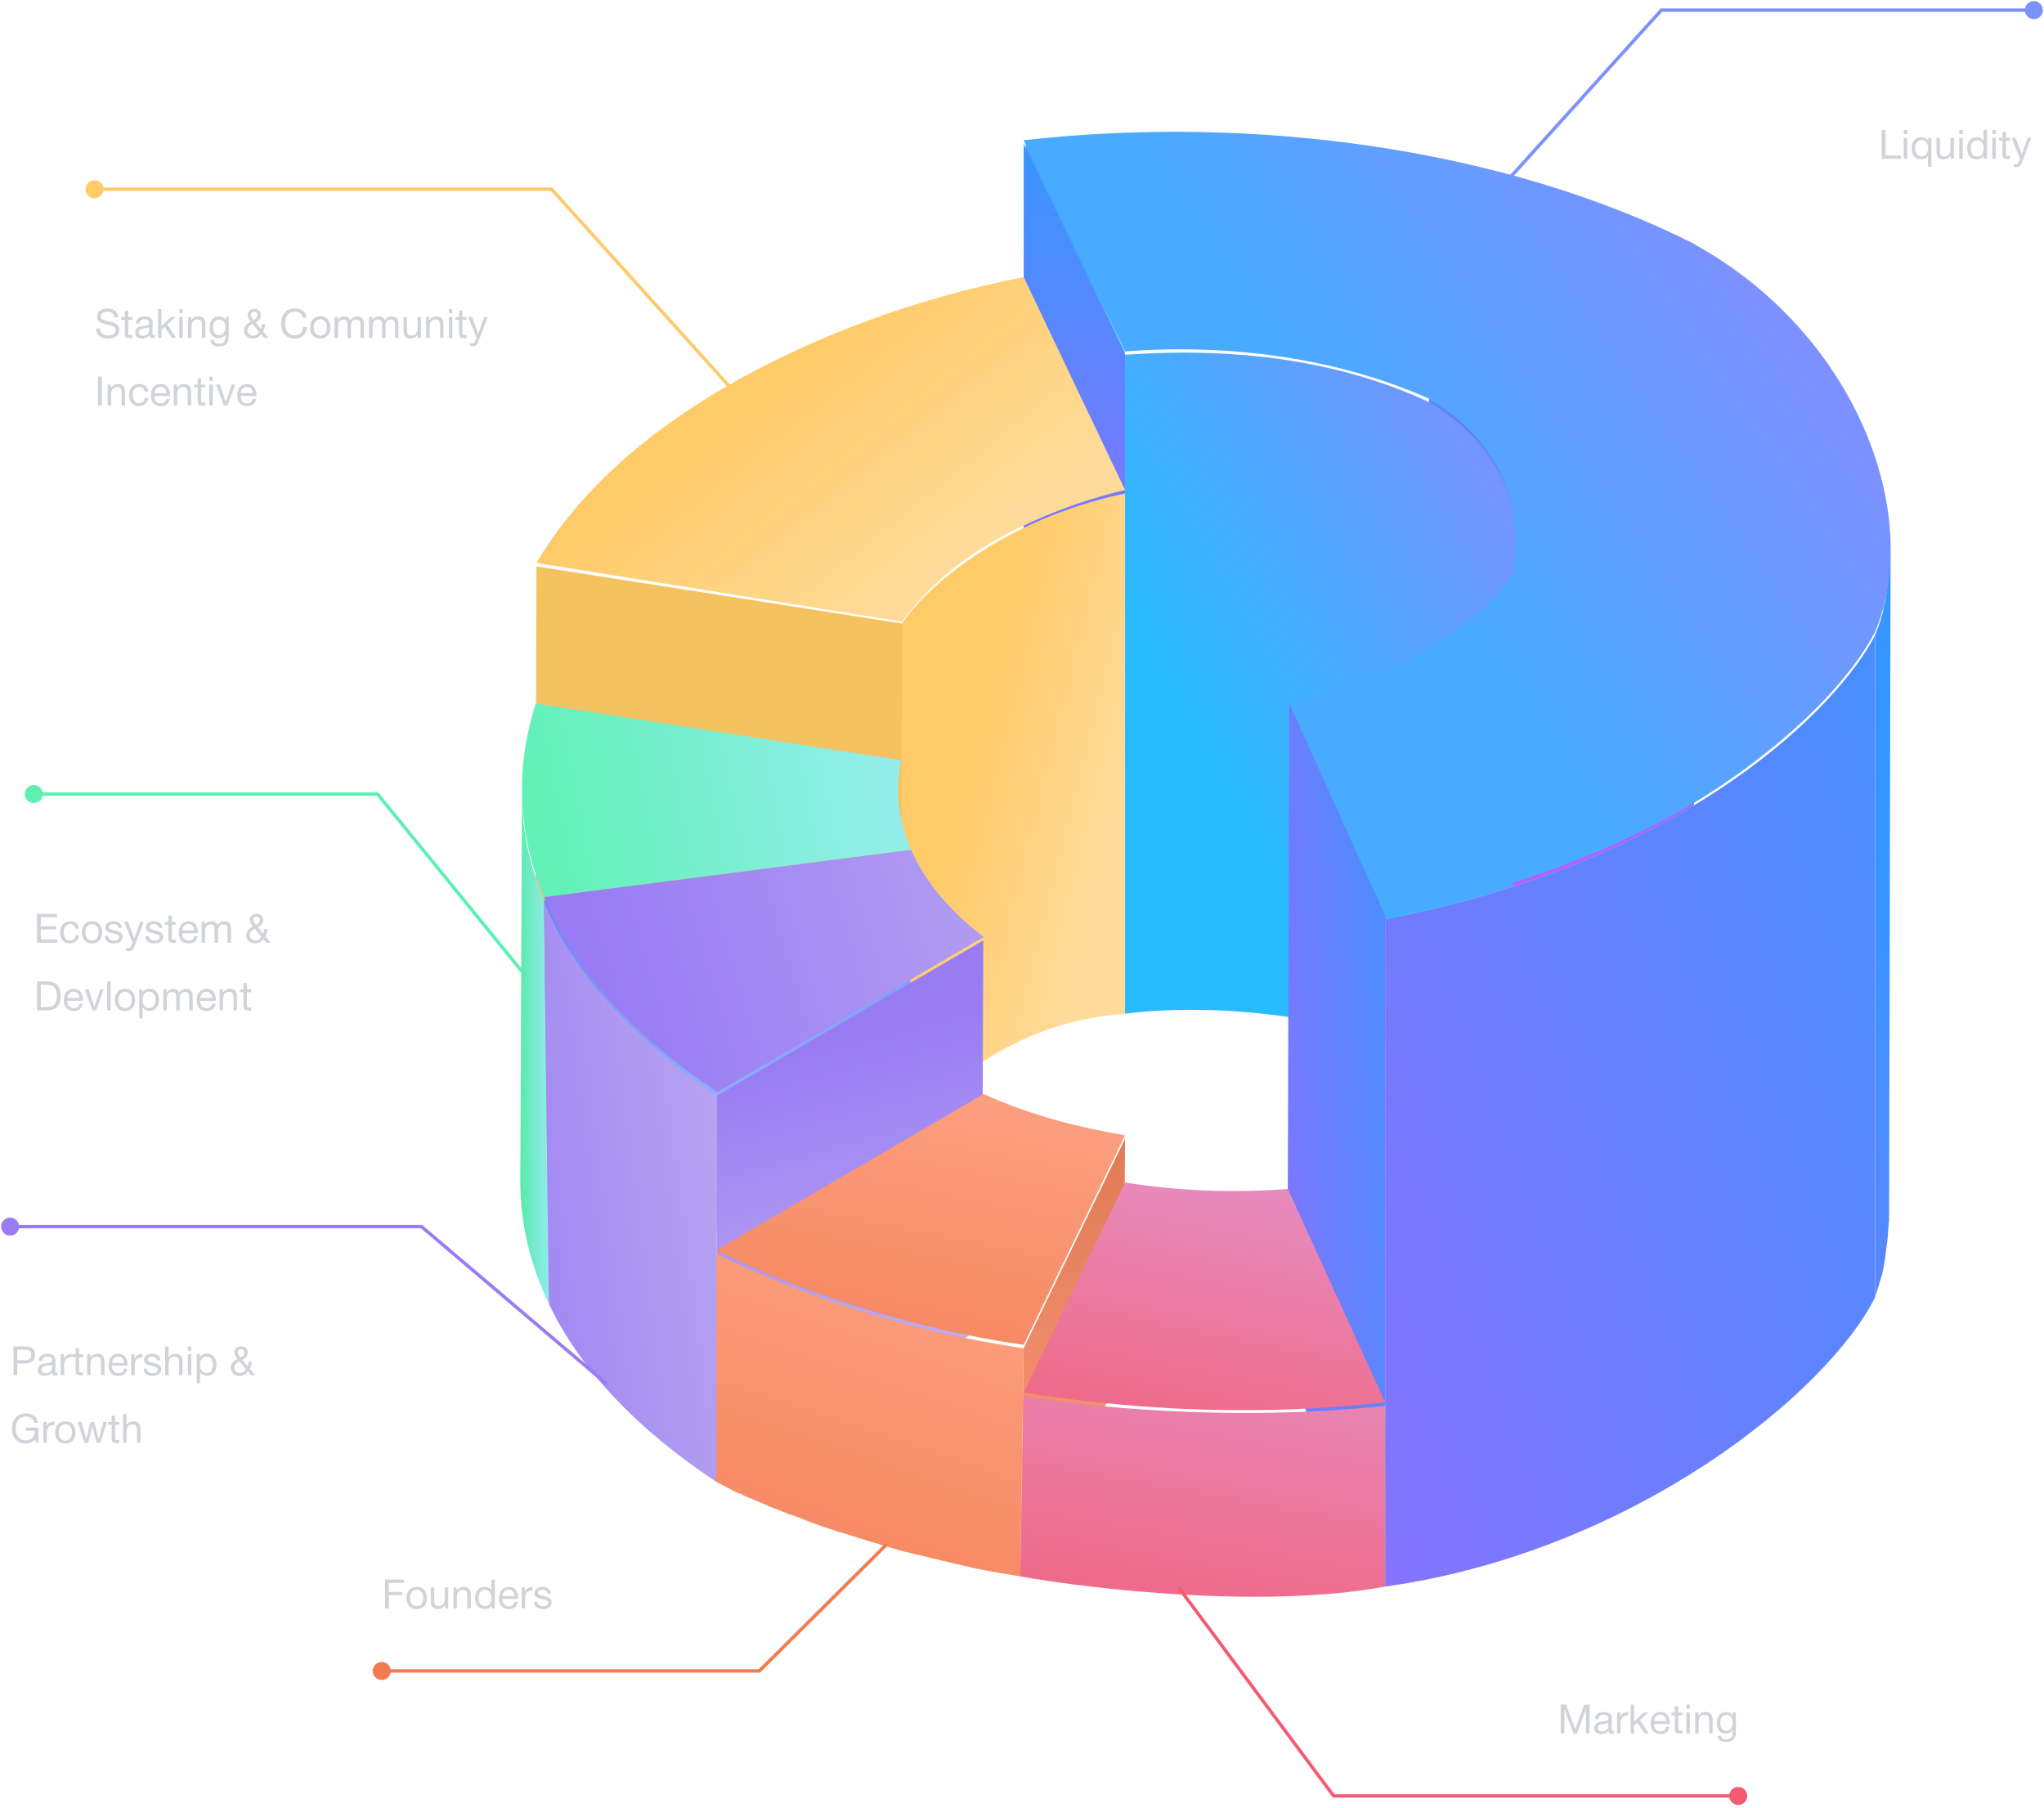 <svg width="605" height="535" viewBox="0 0 605 535" fill="none" xmlns="http://www.w3.org/2000/svg">
<path d="M332.964 104.224L332 299L303.185 236.305L303.63 41.526L332.964 104.224Z" fill="#44A2FF"/>
<path d="M501.708 72.281L501.263 267.209L422.595 313.118L423.039 118.19L501.708 72.281Z" fill="#44A2FF"/>
<g filter="url(#filter0_i_575_464)">
<path d="M333 104V298.772L303 236.5V41.5L333 104Z" fill="url(#paint0_linear_575_464)"/>
</g>
<path d="M501.708 72.281L501.263 267.209L422.595 313.118L423.039 118.19L501.708 72.281Z" fill="url(#paint1_linear_575_464)"/>
<path d="M303 82L333 145C318.629 148.417 305.204 153.814 293.5 160.5C281.796 167.334 272.926 175.68 267 184L158.776 166.587C169.887 147.719 188.406 129.89 214.332 114.735C240.259 99.73 270.407 88.389 303 82Z" fill="url(#paint2_linear_575_464)"/>
<g filter="url(#filter1_i_575_464)">
<path d="M333 145V299C296.172 301.492 273.063 325.905 266.63 337.744L239.5 258L267 183.5C273.425 173.475 296.246 152.755 333 145Z" fill="url(#paint3_linear_575_464)"/>
</g>
<g filter="url(#filter2_i_575_464)">
<path d="M158.776 166.587L158.331 320.805L266.556 337.57L267 183.5L158.776 166.587Z" fill="#F5C262"/>
</g>
<g filter="url(#filter3_i_575_464)">
<path d="M161 265.5V381L269.5 343.5V251.5L161 265.5Z" fill="url(#paint4_linear_575_464)"/>
</g>
<g filter="url(#filter4_i_575_464)">
<path d="M154.001 348.233L154.5 233.5C154.473 239.698 155.077 250.995 161 265.5L162.445 384.81C156.767 372.864 153.944 360.549 154.001 348.233Z" fill="url(#paint5_linear_575_464)"/>
</g>
<path d="M266.744 224.986L158.594 208.197C152.409 227.156 153.249 246.717 161 265.5L269.655 251.5C265.838 242.818 264.868 233.814 266.744 224.986Z" fill="url(#paint6_linear_575_464)"/>
<g filter="url(#filter5_i_575_464)">
<path d="M212.224 323.193L212 437.5C188.263 421.752 171.563 403.993 162.446 384.81L161 265.5C166.5 280.5 182.004 302.947 212.224 323.193Z" fill="url(#paint7_linear_575_464)"/>
</g>
<g filter="url(#filter6_i_575_464)">
<path d="M291.041 277.284L290.596 392.062L212 437.5L212.224 323.193L291.041 277.284Z" fill="url(#paint8_linear_575_464)"/>
</g>
<path d="M212.372 323.193L291.189 277.284C280.853 269.433 273.675 260.645 269.655 251.5L161 265.5C169.588 286.312 186.675 306.168 212.372 323.193Z" fill="url(#paint9_linear_575_464)"/>
<g filter="url(#filter7_i_575_464)">
<path fill-rule="evenodd" clip-rule="evenodd" d="M423 118.001V118C410 112.001 381 100.5 333 104V299C358.559 295.729 399.715 299.178 422.524 313.222L422.523 313.719C439.354 326.452 447.799 341.841 447.857 357.092L447.5 170.001C452 148.501 443 130.001 423 118.001Z" fill="url(#paint10_linear_575_464)"/>
</g>
<g filter="url(#filter8_i_575_464)">
<path d="M559.445 164.527C559.445 165.121 559.445 165.715 559.296 166.31C559.296 166.755 559.296 167.35 559.148 167.795C559.148 168.39 559 168.984 559 169.578C559 170.024 558.852 170.47 558.852 171.064C558.704 171.658 558.704 172.401 558.556 172.995C558.556 173.441 558.407 173.887 558.407 174.333C558.259 175.075 558.111 175.67 558.111 176.413C557.963 176.858 557.963 177.304 557.815 177.601C557.815 177.75 557.667 178.047 557.667 178.195C557.519 178.938 557.37 179.681 557.222 180.424C557.222 180.721 557.074 181.018 556.926 181.315C556.778 182.058 556.63 182.653 556.333 183.395C556.185 183.693 556.185 183.99 556.037 184.287C555.741 185.178 555.296 186.11 555 187.001V382.916C555.296 382.025 555.593 380.985 555.889 380.094C556.037 379.796 556.037 379.499 556.185 379.202C556.333 378.459 556.482 377.865 556.778 377.122C556.926 376.825 556.926 376.528 557.074 376.231C557.222 375.488 557.37 374.745 557.519 374.002C557.519 373.853 557.667 373.556 557.667 373.408V373.259C557.667 372.962 557.815 372.516 557.815 372.219C557.963 371.476 558.111 370.882 558.111 370.139C558.111 369.693 558.259 369.248 558.259 368.802C558.407 368.208 558.407 367.465 558.556 366.871C558.556 366.425 558.704 365.979 558.704 365.533C558.704 364.939 558.852 364.345 558.852 363.602C558.852 363.156 558.852 362.562 559 362.116C559 361.522 559 360.928 559.148 360.333C559.148 360.185 559.148 360.036 559.148 359.888C559.148 359.145 559.148 358.551 559.148 357.808L559.593 162.001C559.593 162.744 559.593 163.635 559.445 164.527Z" fill="url(#paint11_linear_575_464)"/>
</g>
<path fill-rule="evenodd" clip-rule="evenodd" d="M501.612 72.245L501.531 72.292C549.646 98.895 569.447 152.626 555 187C545.5 205 523.5 224.5 499.771 238.592C473.844 253.746 442.593 264.463 410 271L381.398 208.283C395.769 204.866 409.102 199.666 420.806 192.98C432.356 186.149 441.99 179.008 447.438 170.089C451.239 151.992 445.45 131.47 423 118C396 106 364.26 101.623 333 104L303 41.5C371.594 33.774 445.611 44.016 501.612 72.245Z" fill="url(#paint12_linear_575_464)"/>
<g filter="url(#filter9_i_575_464)">
<path d="M555 187V382.867C541 411 483.6 458.1 410 468.5V271C499.947 253.798 544.329 207.814 555 187Z" fill="#D9D9D9"/>
<path d="M555 187V382.867C541 411 483.6 458.1 410 468.5V271C499.947 253.798 544.329 207.814 555 187Z" fill="url(#paint13_linear_575_464)"/>
</g>
<path d="M410 271V468.5L381.007 405.359L381.599 208.208L410 271Z" fill="url(#paint14_linear_575_464)"/>
<g filter="url(#filter10_i_575_464)">
<path d="M333 336L332.596 404.062L302 465.5L303 398L333 336Z" fill="url(#paint15_linear_575_464)"/>
</g>
<path d="M291.117 323.755L212 370C238 383 271.5 393.5 303 398L333 336C316 333 303.491 329.332 291.117 323.755Z" fill="url(#paint16_linear_575_464)"/>
<g filter="url(#filter11_i_575_464)">
<path d="M212 437.5V370C229.5 378.5 260 391.5 303 398L302 465.5C301.259 465.351 300.446 465.235 299.557 465.087C298.372 464.938 297.187 464.641 296.002 464.492C295.113 464.344 294.372 464.195 293.483 464.046C292.15 463.749 290.965 463.601 289.631 463.304L287.409 462.858C287.261 462.709 287.113 462.709 286.964 462.709C286.076 462.561 285.187 462.264 284.298 462.115C283.261 461.818 282.224 461.669 281.187 461.372C280.15 461.075 279.112 460.926 278.075 460.629C277.038 460.332 276.001 460.184 274.964 459.886C274.075 459.589 273.038 459.441 272.001 459.144C270.964 458.995 269.927 458.698 268.89 458.401C267.853 458.252 266.964 457.955 265.927 457.658L262.816 456.766C262.668 456.618 262.52 456.618 262.371 456.618C261.779 456.469 261.334 456.321 260.89 456.172C259.26 455.726 257.631 455.132 256.001 454.686C255.26 454.389 254.371 454.241 253.63 453.944C252.149 453.498 250.816 453.052 249.334 452.606C248.593 452.458 247.704 452.161 246.964 451.864C245.482 451.418 244.001 450.972 242.519 450.378C241.927 450.081 241.186 449.932 240.445 449.635L234.667 447.406C234.519 447.406 234.223 447.258 234.075 447.258H233.926C232.889 446.812 231.704 446.366 230.667 445.921C229.926 445.623 229.037 445.326 228.297 445.029C227.111 444.583 226.074 443.989 224.889 443.543C224.148 443.246 223.556 442.949 222.815 442.652C221.482 442.206 220.297 441.612 219.111 441.018L219.111 441.018C218.519 440.869 217.926 440.572 217.334 440.275L217.333 440.275C215.556 439.383 213.778 438.391 212 437.5Z" fill="url(#paint17_linear_575_464)"/>
</g>
<path d="M410 415L381.193 351.869C365.113 353.092 348.719 352.467 333 349.954L303 412.067C338.092 417.746 374.44 419.005 410 415Z" fill="url(#paint18_linear_575_464)"/>
<g filter="url(#filter12_i_575_464)">
<path d="M410 415V468.5C374.347 475.153 323.195 469.262 302 465.5L303 412.096C319.518 415.041 363.621 419.972 410 415Z" fill="url(#paint19_linear_575_464)"/>
</g>
<path d="M163.262 56V55.5H163.484L163.633 55.665L163.262 56ZM30.667 56C30.667 57.473 29.473 58.667 28 58.667C26.527 58.667 25.333 57.473 25.333 56C25.333 54.527 26.527 53.333 28 53.333C29.473 53.333 30.667 54.527 30.667 56ZM215.629 114.835L162.89 56.335L163.633 55.665L216.371 114.165L215.629 114.835ZM163.262 56.5H28V55.5H163.262V56.5Z" fill="#FFCB69"/>
<path d="M34.336 68.8V80H31.92V72.72H29.2V71.04H29.488C31.184 71.04 32.176 70.304 32.464 68.8H34.336ZM44.763 68.896L44.747 70.832H40.155L39.723 73.264C40.251 72.752 40.939 72.48 41.787 72.48C42.875 72.48 43.739 72.816 44.379 73.488C45.035 74.16 45.355 75.056 45.355 76.144C45.355 77.328 44.971 78.288 44.171 79.04C43.387 79.808 42.379 80.176 41.131 80.176C39.963 80.176 39.003 79.888 38.267 79.28C37.531 78.672 37.131 77.808 37.067 76.688H39.307C39.355 77.184 39.547 77.584 39.883 77.888C40.219 78.192 40.635 78.336 41.147 78.336C41.707 78.336 42.171 78.144 42.539 77.744C42.891 77.344 43.083 76.832 43.083 76.192C43.083 75.568 42.907 75.072 42.555 74.688C42.203 74.32 41.723 74.128 41.131 74.128C40.411 74.128 39.851 74.448 39.451 75.056H37.419L38.507 68.896H44.763ZM57.573 68.48L51.285 80.432H49.861L56.165 68.48H57.573ZM49.717 68.704C50.581 68.704 51.237 68.976 51.701 69.488C52.149 70 52.389 70.752 52.389 71.744C52.389 72.768 52.149 73.568 51.701 74.112C51.237 74.656 50.581 74.944 49.733 74.944C48.853 74.944 48.181 74.672 47.717 74.128C47.253 73.584 47.029 72.816 47.029 71.808C47.029 70.816 47.253 70.064 47.733 69.52C48.197 68.976 48.853 68.704 49.717 68.704ZM49.701 69.888C48.997 69.888 48.661 70.56 48.661 71.904C48.661 72.576 48.741 73.056 48.901 73.344C49.061 73.632 49.317 73.792 49.685 73.792C50.053 73.792 50.325 73.632 50.485 73.312C50.645 72.992 50.741 72.464 50.741 71.744C50.741 71.488 50.725 71.28 50.709 71.12C50.693 70.96 50.661 70.768 50.597 70.544C50.533 70.32 50.437 70.16 50.277 70.048C50.117 69.936 49.925 69.888 49.701 69.888ZM57.941 74.016C58.805 74.016 59.461 74.272 59.925 74.784C60.373 75.296 60.613 76.048 60.613 77.04C60.613 78.064 60.373 78.864 59.925 79.408C59.461 79.952 58.805 80.24 57.957 80.24C57.077 80.24 56.405 79.968 55.941 79.424C55.477 78.88 55.253 78.112 55.253 77.12C55.253 76.128 55.477 75.36 55.957 74.816C56.421 74.272 57.077 74.016 57.941 74.016ZM57.925 75.184C57.221 75.184 56.885 75.856 56.885 77.2C56.885 77.872 56.965 78.352 57.125 78.64C57.285 78.928 57.541 79.088 57.909 79.088C58.277 79.088 58.549 78.928 58.709 78.608C58.869 78.288 58.965 77.76 58.965 77.04C58.965 76.784 58.949 76.576 58.933 76.416C58.917 76.256 58.885 76.064 58.821 75.84C58.757 75.616 58.661 75.456 58.501 75.344C58.341 75.232 58.149 75.184 57.925 75.184Z" fill="white"/>
<path d="M34.996 93.964L33.892 93.976C33.772 92.812 33.064 92.236 31.768 92.236C31.156 92.236 30.676 92.356 30.34 92.608C30.004 92.848 29.836 93.196 29.836 93.652C29.836 93.808 29.86 93.952 29.908 94.072C29.956 94.192 30.04 94.288 30.16 94.384C30.28 94.48 30.388 94.552 30.484 94.624C30.592 94.684 30.76 94.744 30.976 94.804C31.204 94.876 31.384 94.924 31.516 94.948C31.66 94.972 31.864 95.02 32.152 95.08C32.512 95.152 32.8 95.224 33.028 95.284C33.268 95.344 33.544 95.44 33.856 95.572C34.18 95.716 34.432 95.86 34.624 96.028C34.816 96.196 34.972 96.412 35.116 96.676C35.26 96.952 35.32 97.264 35.32 97.6C35.32 98.2 35.152 98.704 34.816 99.112C34.48 99.52 34.072 99.796 33.592 99.952C33.112 100.12 32.584 100.192 31.996 100.192C30.928 100.192 30.076 99.94 29.428 99.436C28.78 98.932 28.456 98.176 28.456 97.18H29.548C29.572 97.912 29.824 98.44 30.28 98.776C30.748 99.112 31.348 99.28 32.092 99.28C32.68 99.28 33.184 99.148 33.604 98.908C34.012 98.668 34.228 98.272 34.228 97.72C34.228 97.456 34.168 97.24 34.06 97.06C33.94 96.88 33.772 96.736 33.532 96.616C33.292 96.496 33.052 96.412 32.812 96.34C32.572 96.268 32.248 96.184 31.864 96.1C31.804 96.088 31.768 96.076 31.744 96.064C30.856 95.872 30.28 95.704 30.016 95.584C29.176 95.224 28.768 94.612 28.768 93.724C28.768 92.908 29.068 92.308 29.668 91.9C30.268 91.492 31 91.288 31.852 91.288C32.788 91.288 33.544 91.516 34.096 91.96C34.66 92.416 34.96 93.076 34.996 93.964ZM39.201 93.808V94.648H37.965V98.26C37.965 98.464 37.965 98.596 37.965 98.656C37.965 98.728 37.989 98.812 38.037 98.92C38.073 99.028 38.145 99.1 38.241 99.124C38.337 99.16 38.469 99.172 38.649 99.172C38.793 99.172 38.985 99.16 39.201 99.136V100.012C38.913 100.048 38.649 100.06 38.421 100.06C38.133 100.06 37.893 100.036 37.701 99.964C37.509 99.904 37.353 99.832 37.257 99.748C37.161 99.676 37.089 99.532 37.041 99.328C36.993 99.124 36.957 98.956 36.957 98.812C36.945 98.668 36.945 98.44 36.945 98.104V98.056V97.996V97.936V94.648H35.901V93.808H36.945V91.972H37.965V93.808H39.201ZM45.818 99.184V99.988C45.602 100.06 45.374 100.108 45.122 100.108C44.534 100.108 44.234 99.796 44.222 99.196C43.634 99.844 42.89 100.18 41.978 100.18C41.366 100.18 40.886 100.024 40.526 99.712C40.166 99.4 39.998 98.968 39.998 98.428C39.998 97.324 40.73 96.676 42.194 96.496C42.29 96.472 42.422 96.46 42.614 96.448C43.31 96.364 43.73 96.268 43.898 96.172C44.078 96.04 44.174 95.824 44.174 95.512C44.174 94.828 43.706 94.492 42.77 94.492C42.29 94.492 41.918 94.588 41.678 94.78C41.426 94.972 41.282 95.296 41.234 95.752H40.238C40.25 95.08 40.49 94.564 40.946 94.204C41.402 93.832 42.026 93.652 42.83 93.652C43.694 93.652 44.342 93.844 44.774 94.252C44.906 94.372 45.002 94.54 45.074 94.756C45.134 94.96 45.17 95.128 45.182 95.26C45.182 95.392 45.194 95.596 45.194 95.86C45.194 96.16 45.182 96.616 45.17 97.228C45.146 97.852 45.146 98.308 45.146 98.608C45.146 98.836 45.17 98.992 45.23 99.088C45.29 99.184 45.398 99.22 45.566 99.22C45.626 99.22 45.71 99.208 45.818 99.184ZM44.174 96.796C44.102 96.844 44.018 96.892 43.946 96.94C43.862 96.976 43.754 97.012 43.634 97.036C43.514 97.06 43.43 97.072 43.382 97.084C43.334 97.096 43.238 97.108 43.07 97.132C42.902 97.156 42.806 97.168 42.806 97.168C42.554 97.192 42.386 97.216 42.314 97.228C42.242 97.24 42.098 97.276 41.882 97.336C41.666 97.384 41.522 97.456 41.438 97.528C41.342 97.6 41.258 97.696 41.174 97.84C41.09 97.984 41.054 98.152 41.054 98.344C41.054 98.656 41.162 98.908 41.378 99.1C41.594 99.28 41.906 99.376 42.29 99.376C42.77 99.376 43.214 99.232 43.598 98.944C43.982 98.656 44.174 98.308 44.174 97.924V96.796ZM51.988 93.808L49.528 96.052L52.168 100H50.872L48.748 96.76L47.776 97.66V100H46.78V91.456H47.776V96.508L50.62 93.808H51.988ZM54.082 91.456V92.704H53.05V91.456H54.082ZM54.082 93.808V100H53.05V93.808H54.082ZM56.623 93.808V94.768C57.127 94.024 57.834 93.64 58.734 93.64C59.455 93.64 59.983 93.832 60.306 94.216C60.63 94.6 60.798 95.152 60.798 95.884V100H59.779V96.352C59.779 96.052 59.767 95.812 59.742 95.644C59.718 95.476 59.67 95.284 59.599 95.092C59.514 94.9 59.383 94.756 59.191 94.66C58.998 94.576 58.746 94.528 58.447 94.528C57.27 94.528 56.682 95.272 56.682 96.76V100H55.663V93.808H56.623ZM67.695 93.808V99.34C67.695 99.868 67.659 100.288 67.611 100.576C67.55 100.864 67.442 101.14 67.287 101.392C66.831 102.148 66.014 102.52 64.838 102.52C64.142 102.52 63.554 102.388 63.075 102.1C62.594 101.812 62.319 101.344 62.234 100.696H63.279C63.398 101.392 63.938 101.728 64.874 101.728C65.51 101.728 65.966 101.572 66.254 101.248C66.543 100.936 66.686 100.42 66.71 99.7L66.722 98.944C66.326 99.7 65.666 100.072 64.743 100.072C63.914 100.072 63.255 99.796 62.763 99.22C62.27 98.656 62.019 97.888 62.019 96.928C62.019 96.028 62.27 95.26 62.751 94.612C63.242 93.964 63.926 93.64 64.802 93.64C65.234 93.64 65.618 93.736 65.954 93.916C66.29 94.108 66.567 94.372 66.758 94.708V93.808H67.695ZM64.85 94.54C64.299 94.54 63.855 94.744 63.542 95.176C63.23 95.608 63.075 96.196 63.075 96.952C63.075 97.624 63.23 98.176 63.566 98.584C63.891 98.992 64.323 99.208 64.874 99.208C65.439 99.208 65.882 98.992 66.207 98.56C66.531 98.128 66.698 97.528 66.698 96.784C66.698 96.076 66.531 95.524 66.207 95.128C65.882 94.732 65.427 94.54 64.85 94.54ZM78.453 95.956C78.405 96.772 78.213 97.48 77.853 98.08L79.509 100.012H78.189L77.277 98.932C76.689 99.772 75.861 100.192 74.793 100.192C74.049 100.192 73.437 99.964 72.933 99.532C72.429 99.1 72.189 98.512 72.189 97.78C72.189 97.216 72.381 96.712 72.765 96.256C73.149 95.8 73.617 95.452 74.193 95.212C73.569 94.456 73.269 93.796 73.269 93.232C73.269 92.692 73.449 92.26 73.821 91.924C74.193 91.588 74.673 91.42 75.261 91.42C75.837 91.42 76.305 91.576 76.665 91.912C77.025 92.248 77.217 92.668 77.217 93.196C77.217 94.12 76.689 94.864 75.645 95.416L77.205 97.324C77.361 96.928 77.457 96.472 77.481 95.956H78.453ZM75.093 94.756C75.849 94.3 76.221 93.808 76.221 93.28C76.221 92.98 76.137 92.74 75.945 92.548C75.753 92.356 75.525 92.26 75.237 92.26C74.961 92.26 74.721 92.344 74.529 92.524C74.337 92.704 74.241 92.932 74.241 93.196C74.241 93.244 74.253 93.304 74.265 93.376C74.277 93.436 74.289 93.496 74.313 93.568C74.337 93.628 74.361 93.688 74.385 93.736C74.409 93.784 74.445 93.856 74.493 93.928C74.541 94 74.577 94.06 74.601 94.108C74.625 94.144 74.673 94.204 74.733 94.288C74.793 94.372 74.829 94.432 74.853 94.456C74.877 94.48 74.913 94.528 74.985 94.612C75.057 94.696 75.093 94.744 75.093 94.756ZM74.733 95.872C73.749 96.376 73.245 96.988 73.245 97.732C73.245 98.164 73.413 98.536 73.725 98.848C74.049 99.16 74.433 99.316 74.889 99.316C75.645 99.316 76.245 98.956 76.701 98.248L74.733 95.872ZM90.875 96.772C90.779 97.852 90.395 98.704 89.747 99.304C89.099 99.904 88.235 100.204 87.167 100.204C85.955 100.204 84.995 99.808 84.287 99.004C83.567 98.2 83.219 97.108 83.219 95.74C83.219 94.468 83.567 93.4 84.287 92.548C85.007 91.696 85.991 91.264 87.263 91.264C88.163 91.264 88.955 91.516 89.639 91.996C90.335 92.488 90.719 93.16 90.791 94.024H89.663C89.543 93.472 89.255 93.028 88.823 92.716C88.391 92.404 87.863 92.236 87.227 92.236C86.279 92.236 85.559 92.572 85.079 93.244C84.599 93.916 84.359 94.744 84.359 95.728C84.359 96.82 84.611 97.672 85.127 98.296C85.631 98.92 86.339 99.232 87.227 99.232C87.947 99.232 88.535 99.028 88.967 98.608C89.399 98.188 89.651 97.576 89.747 96.772H90.875ZM94.832 93.628C95.768 93.628 96.488 93.916 97.016 94.492C97.532 95.056 97.796 95.848 97.796 96.868C97.796 97.924 97.532 98.74 97.016 99.316C96.488 99.904 95.756 100.192 94.82 100.192C93.872 100.192 93.128 99.904 92.6 99.328C92.06 98.752 91.796 97.96 91.796 96.928C91.796 95.92 92.06 95.116 92.612 94.516C93.152 93.928 93.896 93.628 94.832 93.628ZM94.808 94.492C94.208 94.492 93.728 94.708 93.38 95.14C93.02 95.584 92.852 96.172 92.852 96.904C92.852 97.672 93.02 98.26 93.368 98.692C93.716 99.124 94.208 99.328 94.832 99.328C95.432 99.328 95.9 99.112 96.236 98.68C96.572 98.248 96.752 97.66 96.752 96.892C96.752 96.16 96.572 95.572 96.224 95.14C95.876 94.708 95.408 94.492 94.808 94.492ZM99.97 93.808L99.958 94.72C100.234 94.348 100.522 94.084 100.834 93.916C101.146 93.748 101.53 93.664 101.974 93.664C102.826 93.664 103.402 94.012 103.702 94.732C104.23 94.012 104.914 93.652 105.754 93.652C106.39 93.652 106.87 93.82 107.206 94.18C107.542 94.54 107.71 95.032 107.71 95.68V100.012H106.69V96.112C106.69 95.596 106.606 95.212 106.45 94.948C106.282 94.684 105.958 94.564 105.454 94.564C104.398 94.564 103.87 95.2 103.87 96.496V100.012H102.85V96.04C102.85 95.56 102.766 95.2 102.61 94.948C102.454 94.696 102.154 94.576 101.71 94.576C101.074 94.576 100.63 94.768 100.39 95.152C100.15 95.536 100.03 96.064 100.03 96.724V100H99.01V93.808H99.97ZM110.201 93.808L110.189 94.72C110.465 94.348 110.753 94.084 111.065 93.916C111.377 93.748 111.761 93.664 112.205 93.664C113.057 93.664 113.633 94.012 113.933 94.732C114.461 94.012 115.145 93.652 115.985 93.652C116.621 93.652 117.101 93.82 117.437 94.18C117.773 94.54 117.941 95.032 117.941 95.68V100.012H116.921V96.112C116.921 95.596 116.837 95.212 116.681 94.948C116.513 94.684 116.189 94.564 115.685 94.564C114.629 94.564 114.101 95.2 114.101 96.496V100.012H113.081V96.04C113.081 95.56 112.997 95.2 112.841 94.948C112.685 94.696 112.385 94.576 111.941 94.576C111.305 94.576 110.861 94.768 110.621 95.152C110.381 95.536 110.261 96.064 110.261 96.724V100H109.241V93.808H110.201ZM124.607 93.808L124.595 100H123.647V99.028C123.119 99.796 122.411 100.168 121.511 100.168C120.863 100.168 120.347 99.988 119.987 99.628C119.627 99.268 119.447 98.752 119.447 98.068V93.808H120.467V97.792C120.467 98.284 120.563 98.656 120.755 98.908C120.947 99.16 121.283 99.28 121.775 99.28C122.975 99.28 123.587 98.536 123.587 97.048V93.808H124.607ZM127.099 93.808V94.768C127.603 94.024 128.311 93.64 129.211 93.64C129.931 93.64 130.459 93.832 130.783 94.216C131.107 94.6 131.275 95.152 131.275 95.884V100H130.255V96.352C130.255 96.052 130.243 95.812 130.219 95.644C130.195 95.476 130.147 95.284 130.075 95.092C129.991 94.9 129.859 94.756 129.667 94.66C129.475 94.576 129.223 94.528 128.923 94.528C127.747 94.528 127.159 95.272 127.159 96.76V100H126.139V93.808H127.099ZM133.887 91.456V92.704H132.855V91.456H133.887ZM133.887 93.808V100H132.855V93.808H133.887ZM138.119 93.808V94.648H136.883V98.26C136.883 98.464 136.883 98.596 136.883 98.656C136.883 98.728 136.907 98.812 136.955 98.92C136.991 99.028 137.063 99.1 137.159 99.124C137.255 99.16 137.387 99.172 137.567 99.172C137.711 99.172 137.903 99.16 138.119 99.136V100.012C137.831 100.048 137.567 100.06 137.339 100.06C137.051 100.06 136.811 100.036 136.619 99.964C136.427 99.904 136.271 99.832 136.175 99.748C136.079 99.676 136.007 99.532 135.959 99.328C135.911 99.124 135.875 98.956 135.875 98.812C135.863 98.668 135.863 98.44 135.863 98.104V98.056V97.996V97.936V94.648H134.819V93.808H135.863V91.972H136.883V93.808H138.119ZM144.376 93.808L141.724 100.792C141.616 101.08 141.52 101.296 141.448 101.452C141.376 101.608 141.268 101.776 141.124 101.968C140.98 102.16 140.812 102.292 140.62 102.376C140.428 102.46 140.2 102.496 139.936 102.496C139.732 102.496 139.48 102.46 139.18 102.388V101.476C139.468 101.572 139.696 101.608 139.84 101.608C140.176 101.608 140.416 101.44 140.56 101.092L141.04 99.964L138.58 93.808H139.732L141.568 98.74L143.308 93.808H144.376ZM30.124 111.456V120H28.996V111.456H30.124ZM32.834 113.808V114.768C33.337 114.024 34.045 113.64 34.946 113.64C35.666 113.64 36.194 113.832 36.517 114.216C36.842 114.6 37.01 115.152 37.01 115.884V120H35.989V116.352C35.989 116.052 35.977 115.812 35.953 115.644C35.929 115.476 35.882 115.284 35.809 115.092C35.725 114.9 35.593 114.756 35.401 114.66C35.209 114.576 34.958 114.528 34.657 114.528C33.481 114.528 32.894 115.272 32.894 116.76V120H31.873V113.808H32.834ZM43.869 117.744C43.773 118.488 43.497 119.088 43.017 119.52C42.537 119.964 41.925 120.18 41.157 120.18C40.221 120.18 39.501 119.892 38.985 119.316C38.481 118.74 38.217 117.96 38.217 116.988C38.217 115.956 38.493 115.14 39.021 114.54C39.561 113.94 40.281 113.628 41.193 113.628C41.961 113.628 42.561 113.82 43.017 114.204C43.473 114.588 43.749 115.128 43.821 115.836H42.765C42.585 114.936 42.069 114.492 41.217 114.492C40.617 114.492 40.149 114.708 39.813 115.14C39.465 115.572 39.297 116.172 39.297 116.916C39.297 117.66 39.453 118.26 39.789 118.692C40.113 119.124 40.569 119.34 41.145 119.34C41.601 119.34 41.985 119.196 42.273 118.932C42.561 118.656 42.753 118.26 42.837 117.744H43.869ZM50.279 118.044C49.967 119.484 49.067 120.204 47.579 120.204C46.667 120.204 45.947 119.928 45.431 119.352C44.915 118.788 44.663 117.996 44.663 116.988C44.663 115.992 44.927 115.188 45.455 114.564C45.983 113.94 46.679 113.628 47.543 113.628C48.491 113.628 49.199 113.952 49.655 114.6C50.111 115.248 50.351 116.052 50.351 117.036V117.18H45.695L45.683 117.252C45.683 117.912 45.851 118.428 46.199 118.8C46.535 119.184 47.015 119.364 47.615 119.364C48.059 119.364 48.407 119.268 48.671 119.052C48.935 118.848 49.139 118.512 49.283 118.044H50.279ZM49.295 116.352C49.247 115.764 49.067 115.308 48.755 114.972C48.443 114.636 48.023 114.468 47.519 114.468C47.015 114.468 46.607 114.636 46.283 114.972C45.947 115.308 45.755 115.776 45.695 116.352H49.295ZM52.392 113.808V114.768C52.896 114.024 53.604 113.64 54.504 113.64C55.224 113.64 55.752 113.832 56.076 114.216C56.4 114.6 56.568 115.152 56.568 115.884V120H55.548V116.352C55.548 116.052 55.536 115.812 55.512 115.644C55.488 115.476 55.44 115.284 55.368 115.092C55.284 114.9 55.152 114.756 54.96 114.66C54.768 114.576 54.516 114.528 54.216 114.528C53.04 114.528 52.452 115.272 52.452 116.76V120H51.432V113.808H52.392ZM60.752 113.808V114.648H59.516V118.26C59.516 118.464 59.516 118.596 59.516 118.656C59.516 118.728 59.54 118.812 59.588 118.92C59.624 119.028 59.696 119.1 59.792 119.124C59.888 119.16 60.02 119.172 60.2 119.172C60.344 119.172 60.536 119.16 60.752 119.136V120.012C60.464 120.048 60.2 120.06 59.972 120.06C59.684 120.06 59.444 120.036 59.252 119.964C59.06 119.904 58.904 119.832 58.808 119.748C58.712 119.676 58.64 119.532 58.592 119.328C58.544 119.124 58.508 118.956 58.508 118.812C58.496 118.668 58.496 118.44 58.496 118.104V118.056V117.996V117.936V114.648H57.452V113.808H58.496V111.972H59.516V113.808H60.752ZM62.965 111.456V112.704H61.933V111.456H62.965ZM62.965 113.808V120H61.933V113.808H62.965ZM63.945 113.808H65.085L66.837 119.004L68.541 113.808H69.609L67.341 120H66.249L63.945 113.808ZM75.837 118.044C75.525 119.484 74.625 120.204 73.137 120.204C72.225 120.204 71.505 119.928 70.989 119.352C70.473 118.788 70.221 117.996 70.221 116.988C70.221 115.992 70.485 115.188 71.013 114.564C71.541 113.94 72.237 113.628 73.101 113.628C74.049 113.628 74.757 113.952 75.213 114.6C75.669 115.248 75.909 116.052 75.909 117.036V117.18H71.253L71.241 117.252C71.241 117.912 71.409 118.428 71.757 118.8C72.093 119.184 72.573 119.364 73.173 119.364C73.617 119.364 73.965 119.268 74.229 119.052C74.493 118.848 74.697 118.512 74.841 118.044H75.837ZM74.853 116.352C74.805 115.764 74.625 115.308 74.313 114.972C74.001 114.636 73.581 114.468 73.077 114.468C72.573 114.468 72.165 114.636 71.841 114.972C71.505 115.308 71.313 115.776 71.253 116.352H74.853Z" fill="#D0D3D7"/>
<path d="M224.762 494.5V495H224.968L225.114 494.855L224.762 494.5ZM115.667 494.5C115.667 493.027 114.473 491.833 113 491.833C111.527 491.833 110.333 493.027 110.333 494.5C110.333 495.973 111.527 497.167 113 497.167C114.473 497.167 115.667 495.973 115.667 494.5ZM262.148 456.645L224.409 494.145L225.114 494.855L262.852 457.355L262.148 456.645ZM224.762 494H113V495H224.762V494Z" fill="#F37B51"/>
<path d="M121.384 447.712H119.208C119 446.88 118.504 446.448 117.704 446.448C116.456 446.448 115.752 447.568 115.576 449.776C116.2 448.944 117.032 448.512 118.072 448.512C119.096 448.512 119.944 448.864 120.6 449.552C121.256 450.256 121.576 451.136 121.576 452.208C121.592 453.376 121.224 454.336 120.472 455.072C119.72 455.824 118.76 456.192 117.592 456.192C116.28 456.192 115.24 455.712 114.488 454.736C113.752 453.76 113.368 452.4 113.368 450.64C113.368 448.8 113.768 447.36 114.536 446.304C115.32 445.248 116.392 444.72 117.736 444.72C118.76 444.72 119.576 444.992 120.216 445.504C120.856 446.032 121.24 446.768 121.384 447.712ZM117.544 450.208C117.032 450.208 116.616 450.416 116.28 450.8C115.96 451.2 115.784 451.696 115.784 452.288C115.784 452.896 115.96 453.392 116.28 453.776C116.616 454.16 117.048 454.352 117.56 454.352C118.088 454.352 118.52 454.16 118.856 453.76C119.208 453.376 119.368 452.88 119.368 452.272C119.368 451.68 119.208 451.184 118.856 450.8C118.52 450.416 118.088 450.208 117.544 450.208ZM133.683 444.48L127.395 456.432H125.971L132.275 444.48H133.683ZM125.827 444.704C126.691 444.704 127.347 444.976 127.811 445.488C128.259 446 128.499 446.752 128.499 447.744C128.499 448.768 128.259 449.568 127.811 450.112C127.347 450.656 126.691 450.944 125.843 450.944C124.963 450.944 124.291 450.672 123.827 450.128C123.363 449.584 123.139 448.816 123.139 447.808C123.139 446.816 123.363 446.064 123.843 445.52C124.307 444.976 124.963 444.704 125.827 444.704ZM125.811 445.888C125.107 445.888 124.771 446.56 124.771 447.904C124.771 448.576 124.851 449.056 125.011 449.344C125.171 449.632 125.427 449.792 125.795 449.792C126.163 449.792 126.435 449.632 126.595 449.312C126.755 448.992 126.851 448.464 126.851 447.744C126.851 447.488 126.835 447.28 126.819 447.12C126.803 446.96 126.771 446.768 126.707 446.544C126.643 446.32 126.547 446.16 126.387 446.048C126.227 445.936 126.035 445.888 125.811 445.888ZM134.051 450.016C134.915 450.016 135.571 450.272 136.035 450.784C136.483 451.296 136.723 452.048 136.723 453.04C136.723 454.064 136.483 454.864 136.035 455.408C135.571 455.952 134.915 456.24 134.067 456.24C133.187 456.24 132.515 455.968 132.051 455.424C131.587 454.88 131.363 454.112 131.363 453.12C131.363 452.128 131.587 451.36 132.067 450.816C132.531 450.272 133.187 450.016 134.051 450.016ZM134.035 451.184C133.331 451.184 132.995 451.856 132.995 453.2C132.995 453.872 133.075 454.352 133.235 454.64C133.395 454.928 133.651 455.088 134.019 455.088C134.387 455.088 134.659 454.928 134.819 454.608C134.979 454.288 135.075 453.76 135.075 453.04C135.075 452.784 135.059 452.576 135.043 452.416C135.027 452.256 134.995 452.064 134.931 451.84C134.867 451.616 134.771 451.456 134.611 451.344C134.451 451.232 134.259 451.184 134.035 451.184Z" fill="white"/>
<path d="M119.576 467.456V468.44H115.088V471.104H119.048V472.052H115.088V476H113.96V467.456H119.576ZM123.371 469.628C124.307 469.628 125.027 469.916 125.555 470.492C126.071 471.056 126.335 471.848 126.335 472.868C126.335 473.924 126.071 474.74 125.555 475.316C125.027 475.904 124.295 476.192 123.359 476.192C122.411 476.192 121.667 475.904 121.139 475.328C120.599 474.752 120.335 473.96 120.335 472.928C120.335 471.92 120.599 471.116 121.151 470.516C121.691 469.928 122.435 469.628 123.371 469.628ZM123.347 470.492C122.747 470.492 122.267 470.708 121.919 471.14C121.559 471.584 121.391 472.172 121.391 472.904C121.391 473.672 121.559 474.26 121.907 474.692C122.255 475.124 122.747 475.328 123.371 475.328C123.971 475.328 124.439 475.112 124.775 474.68C125.111 474.248 125.291 473.66 125.291 472.892C125.291 472.16 125.111 471.572 124.763 471.14C124.415 470.708 123.947 470.492 123.347 470.492ZM132.685 469.808L132.673 476H131.725V475.028C131.197 475.796 130.489 476.168 129.589 476.168C128.941 476.168 128.425 475.988 128.065 475.628C127.705 475.268 127.525 474.752 127.525 474.068V469.808H128.545V473.792C128.545 474.284 128.641 474.656 128.833 474.908C129.025 475.16 129.361 475.28 129.853 475.28C131.053 475.28 131.665 474.536 131.665 473.048V469.808H132.685ZM135.177 469.808V470.768C135.681 470.024 136.389 469.64 137.289 469.64C138.009 469.64 138.537 469.832 138.861 470.216C139.185 470.6 139.353 471.152 139.353 471.884V476H138.333V472.352C138.333 472.052 138.321 471.812 138.297 471.644C138.273 471.476 138.225 471.284 138.153 471.092C138.069 470.9 137.937 470.756 137.745 470.66C137.553 470.576 137.301 470.528 137.001 470.528C135.825 470.528 135.237 471.272 135.237 472.76V476H134.217V469.808H135.177ZM146.465 467.456V476H145.505V475.088C145.109 475.808 144.425 476.168 143.465 476.168C142.577 476.168 141.881 475.88 141.365 475.292C140.849 474.704 140.597 473.9 140.597 472.892C140.597 471.956 140.837 471.188 141.317 470.564C141.797 469.94 142.505 469.628 143.417 469.628C144.305 469.628 144.977 469.964 145.445 470.636V467.456H146.465ZM143.549 470.504C142.961 470.504 142.493 470.72 142.157 471.14C141.821 471.572 141.653 472.148 141.653 472.868C141.653 473.624 141.821 474.224 142.169 474.668C142.517 475.112 142.985 475.328 143.573 475.328C144.161 475.328 144.629 475.124 144.965 474.692C145.301 474.26 145.469 473.672 145.469 472.904C145.469 472.232 145.301 471.656 144.989 471.2C144.677 470.744 144.197 470.504 143.549 470.504ZM153.29 474.044C152.978 475.484 152.078 476.204 150.59 476.204C149.678 476.204 148.958 475.928 148.442 475.352C147.926 474.788 147.674 473.996 147.674 472.988C147.674 471.992 147.938 471.188 148.466 470.564C148.994 469.94 149.69 469.628 150.554 469.628C151.502 469.628 152.21 469.952 152.666 470.6C153.122 471.248 153.362 472.052 153.362 473.036V473.18H148.706L148.694 473.252C148.694 473.912 148.862 474.428 149.21 474.8C149.546 475.184 150.026 475.364 150.626 475.364C151.07 475.364 151.418 475.268 151.682 475.052C151.946 474.848 152.15 474.512 152.294 474.044H153.29ZM152.306 472.352C152.258 471.764 152.078 471.308 151.766 470.972C151.454 470.636 151.034 470.468 150.53 470.468C150.026 470.468 149.618 470.636 149.294 470.972C148.958 471.308 148.766 471.776 148.706 472.352H152.306ZM157.672 469.664L157.66 470.732C157.588 470.72 157.504 470.72 157.396 470.72C157.072 470.72 156.784 470.768 156.544 470.864C156.304 470.96 156.124 471.092 155.98 471.248C155.836 471.416 155.728 471.608 155.632 471.848C155.548 472.088 155.488 472.328 155.464 472.568C155.44 472.808 155.428 473.084 155.428 473.384V476H154.408V469.808H155.38V471.14C155.788 470.156 156.544 469.664 157.672 469.664ZM163.036 471.608H162.016C161.944 470.864 161.44 470.48 160.504 470.48C160.108 470.48 159.796 470.564 159.58 470.708C159.352 470.864 159.244 471.068 159.244 471.32C159.244 471.392 159.244 471.464 159.268 471.536C159.28 471.608 159.304 471.668 159.352 471.716C159.4 471.764 159.436 471.812 159.472 471.848C159.508 471.896 159.568 471.932 159.652 471.968C159.736 472.004 159.796 472.028 159.844 472.052C159.892 472.076 159.964 472.112 160.084 472.136C160.204 472.16 160.288 472.184 160.336 472.196C160.384 472.208 160.468 472.232 160.612 472.256C160.756 472.292 160.84 472.316 160.888 472.316C161.176 472.388 161.404 472.436 161.548 472.472C161.692 472.52 161.896 472.592 162.16 472.7C162.424 472.808 162.616 472.916 162.76 473.036C162.892 473.156 163.012 473.312 163.12 473.516C163.228 473.72 163.288 473.948 163.288 474.2C163.288 474.8 163.048 475.292 162.58 475.652C162.112 476.012 161.488 476.192 160.72 476.192C159.88 476.192 159.232 476.012 158.776 475.64C158.32 475.28 158.08 474.74 158.056 474.044H159.064C159.112 474.92 159.676 475.352 160.744 475.352C161.2 475.352 161.56 475.268 161.836 475.076C162.112 474.884 162.256 474.632 162.256 474.32C162.256 474.116 162.184 473.948 162.04 473.804C161.896 473.672 161.728 473.576 161.56 473.516C161.38 473.456 161.128 473.384 160.804 473.3C160.756 473.3 160.72 473.288 160.696 473.276C160.624 473.264 160.468 473.228 160.228 473.18C159.988 473.132 159.82 473.084 159.724 473.048C159.616 473.024 159.46 472.976 159.268 472.904C159.076 472.832 158.932 472.76 158.836 472.688C158.74 472.616 158.632 472.52 158.512 472.4C158.392 472.28 158.32 472.148 158.272 471.992C158.224 471.836 158.2 471.656 158.2 471.452C158.2 470.9 158.404 470.456 158.836 470.12C159.268 469.796 159.844 469.628 160.564 469.628C161.284 469.628 161.884 469.808 162.34 470.144C162.796 470.492 163.036 470.984 163.036 471.608Z" fill="#D0D3D7"/>
<path d="M124.762 363V362.5H124.945L125.085 362.619L124.762 363ZM5.667 363C5.667 364.473 4.473 365.667 3 365.667C1.527 365.667 0.333 364.473 0.333 363C0.333 361.527 1.527 360.333 3 360.333C4.473 360.333 5.667 361.527 5.667 363ZM179.176 409.881L124.438 363.381L125.085 362.619L179.824 409.119L179.176 409.881ZM124.762 363.5H3V362.5H124.762V363.5Z" fill="#997CF4"/>
<path d="M9.336 375.8V387H6.92V379.72H4.2V378.04H4.488C6.184 378.04 7.176 377.304 7.464 375.8H9.336ZM16.355 375.736C16.963 375.736 17.523 375.864 18.003 376.104C18.483 376.328 18.883 376.632 19.171 377.016C19.475 377.384 19.731 377.832 19.923 378.344C20.115 378.856 20.259 379.368 20.323 379.88C20.403 380.392 20.435 380.92 20.435 381.496C20.435 383.272 20.083 384.664 19.347 385.672C18.627 386.696 17.635 387.192 16.355 387.192C15.059 387.192 14.051 386.696 13.315 385.688C12.579 384.68 12.211 383.272 12.211 381.48C12.211 380.776 12.291 380.104 12.419 379.464C12.563 378.824 12.787 378.216 13.091 377.64C13.379 377.064 13.811 376.6 14.371 376.248C14.931 375.912 15.587 375.736 16.355 375.736ZM16.323 377.624C16.035 377.624 15.763 377.688 15.539 377.816C15.315 377.944 15.139 378.12 15.011 378.376C14.883 378.632 14.771 378.872 14.691 379.096C14.611 379.32 14.547 379.624 14.515 379.992C14.483 380.36 14.467 380.648 14.467 380.84C14.467 381.032 14.451 381.288 14.451 381.608C14.451 384.104 15.091 385.368 16.339 385.368C17.587 385.368 18.195 384.072 18.195 381.496C18.195 380.152 18.051 379.176 17.747 378.552C17.459 377.928 16.979 377.624 16.323 377.624ZM32.573 375.48L26.285 387.432H24.861L31.165 375.48H32.573ZM24.717 375.704C25.581 375.704 26.237 375.976 26.701 376.488C27.149 377 27.389 377.752 27.389 378.744C27.389 379.768 27.149 380.568 26.701 381.112C26.237 381.656 25.581 381.944 24.733 381.944C23.853 381.944 23.181 381.672 22.717 381.128C22.253 380.584 22.029 379.816 22.029 378.808C22.029 377.816 22.253 377.064 22.733 376.52C23.197 375.976 23.853 375.704 24.717 375.704ZM24.701 376.888C23.997 376.888 23.661 377.56 23.661 378.904C23.661 379.576 23.741 380.056 23.901 380.344C24.061 380.632 24.317 380.792 24.685 380.792C25.053 380.792 25.325 380.632 25.485 380.312C25.645 379.992 25.741 379.464 25.741 378.744C25.741 378.488 25.725 378.28 25.709 378.12C25.693 377.96 25.661 377.768 25.597 377.544C25.533 377.32 25.437 377.16 25.277 377.048C25.117 376.936 24.925 376.888 24.701 376.888ZM32.941 381.016C33.805 381.016 34.461 381.272 34.925 381.784C35.373 382.296 35.613 383.048 35.613 384.04C35.613 385.064 35.373 385.864 34.925 386.408C34.461 386.952 33.805 387.24 32.957 387.24C32.077 387.24 31.405 386.968 30.941 386.424C30.477 385.88 30.253 385.112 30.253 384.12C30.253 383.128 30.477 382.36 30.957 381.816C31.421 381.272 32.077 381.016 32.941 381.016ZM32.925 382.184C32.221 382.184 31.885 382.856 31.885 384.2C31.885 384.872 31.965 385.352 32.125 385.64C32.285 385.928 32.541 386.088 32.909 386.088C33.277 386.088 33.549 385.928 33.709 385.608C33.869 385.288 33.965 384.76 33.965 384.04C33.965 383.784 33.949 383.576 33.933 383.416C33.917 383.256 33.885 383.064 33.821 382.84C33.757 382.616 33.661 382.456 33.501 382.344C33.341 382.232 33.149 382.184 32.925 382.184Z" fill="white"/>
<path d="M3.996 398.456H7.5C8.376 398.456 9.072 398.66 9.588 399.056C10.092 399.452 10.356 400.076 10.356 400.916C10.356 402.644 9.384 403.496 7.44 403.496H5.124V407H3.996V398.456ZM5.112 399.428V402.548H7.284C7.896 402.548 8.376 402.44 8.712 402.212C9.048 401.984 9.216 401.576 9.216 400.988C9.216 400.664 9.168 400.388 9.06 400.172C8.952 399.956 8.796 399.8 8.58 399.692C8.376 399.596 8.16 399.524 7.932 399.488C7.716 399.452 7.44 399.428 7.128 399.428H5.112ZM17.033 406.184V406.988C16.817 407.06 16.589 407.108 16.337 407.108C15.749 407.108 15.449 406.796 15.437 406.196C14.849 406.844 14.105 407.18 13.193 407.18C12.581 407.18 12.101 407.024 11.741 406.712C11.381 406.4 11.213 405.968 11.213 405.428C11.213 404.324 11.945 403.676 13.409 403.496C13.505 403.472 13.637 403.46 13.829 403.448C14.525 403.364 14.945 403.268 15.113 403.172C15.293 403.04 15.389 402.824 15.389 402.512C15.389 401.828 14.921 401.492 13.985 401.492C13.505 401.492 13.133 401.588 12.893 401.78C12.641 401.972 12.497 402.296 12.449 402.752H11.453C11.465 402.08 11.705 401.564 12.161 401.204C12.617 400.832 13.241 400.652 14.045 400.652C14.909 400.652 15.557 400.844 15.989 401.252C16.121 401.372 16.217 401.54 16.289 401.756C16.349 401.96 16.385 402.128 16.397 402.26C16.397 402.392 16.409 402.596 16.409 402.86C16.409 403.16 16.397 403.616 16.385 404.228C16.361 404.852 16.361 405.308 16.361 405.608C16.361 405.836 16.385 405.992 16.445 406.088C16.505 406.184 16.613 406.22 16.781 406.22C16.841 406.22 16.925 406.208 17.033 406.184ZM15.389 403.796C15.317 403.844 15.233 403.892 15.161 403.94C15.077 403.976 14.969 404.012 14.849 404.036C14.729 404.06 14.645 404.072 14.597 404.084C14.549 404.096 14.453 404.108 14.285 404.132C14.117 404.156 14.021 404.168 14.021 404.168C13.769 404.192 13.601 404.216 13.529 404.228C13.457 404.24 13.313 404.276 13.097 404.336C12.881 404.384 12.737 404.456 12.653 404.528C12.557 404.6 12.473 404.696 12.389 404.84C12.305 404.984 12.269 405.152 12.269 405.344C12.269 405.656 12.377 405.908 12.593 406.1C12.809 406.28 13.121 406.376 13.505 406.376C13.985 406.376 14.429 406.232 14.813 405.944C15.197 405.656 15.389 405.308 15.389 404.924V403.796ZM21.223 400.664L21.211 401.732C21.139 401.72 21.055 401.72 20.947 401.72C20.623 401.72 20.335 401.768 20.095 401.864C19.855 401.96 19.675 402.092 19.531 402.248C19.387 402.416 19.279 402.608 19.183 402.848C19.099 403.088 19.039 403.328 19.015 403.568C18.991 403.808 18.979 404.084 18.979 404.384V407H17.959V400.808H18.931V402.14C19.339 401.156 20.095 400.664 21.223 400.664ZM24.643 400.808V401.648H23.407V405.26C23.407 405.464 23.407 405.596 23.407 405.656C23.407 405.728 23.431 405.812 23.479 405.92C23.515 406.028 23.587 406.1 23.683 406.124C23.779 406.16 23.911 406.172 24.091 406.172C24.235 406.172 24.427 406.16 24.643 406.136V407.012C24.355 407.048 24.091 407.06 23.863 407.06C23.575 407.06 23.335 407.036 23.143 406.964C22.951 406.904 22.795 406.832 22.699 406.748C22.603 406.676 22.531 406.532 22.483 406.328C22.435 406.124 22.399 405.956 22.399 405.812C22.387 405.668 22.387 405.44 22.387 405.104V405.056V404.996V404.936V401.648H21.343V400.808H22.387V398.972H23.407V400.808H24.643ZM26.736 400.808V401.768C27.24 401.024 27.948 400.64 28.848 400.64C29.568 400.64 30.096 400.832 30.42 401.216C30.744 401.6 30.912 402.152 30.912 402.884V407H29.892V403.352C29.892 403.052 29.88 402.812 29.856 402.644C29.832 402.476 29.784 402.284 29.712 402.092C29.628 401.9 29.496 401.756 29.304 401.66C29.112 401.576 28.86 401.528 28.56 401.528C27.384 401.528 26.796 402.272 26.796 403.76V407H25.776V400.808H26.736ZM37.736 405.044C37.424 406.484 36.524 407.204 35.036 407.204C34.124 407.204 33.404 406.928 32.888 406.352C32.372 405.788 32.12 404.996 32.12 403.988C32.12 402.992 32.384 402.188 32.912 401.564C33.44 400.94 34.136 400.628 35 400.628C35.948 400.628 36.656 400.952 37.112 401.6C37.568 402.248 37.808 403.052 37.808 404.036V404.18H33.152L33.14 404.252C33.14 404.912 33.308 405.428 33.656 405.8C33.992 406.184 34.472 406.364 35.072 406.364C35.516 406.364 35.864 406.268 36.128 406.052C36.392 405.848 36.596 405.512 36.74 405.044H37.736ZM36.752 403.352C36.704 402.764 36.524 402.308 36.212 401.972C35.9 401.636 35.48 401.468 34.976 401.468C34.472 401.468 34.064 401.636 33.74 401.972C33.404 402.308 33.212 402.776 33.152 403.352H36.752ZM42.117 400.664L42.105 401.732C42.033 401.72 41.949 401.72 41.841 401.72C41.517 401.72 41.229 401.768 40.989 401.864C40.749 401.96 40.569 402.092 40.425 402.248C40.281 402.416 40.173 402.608 40.077 402.848C39.993 403.088 39.933 403.328 39.909 403.568C39.885 403.808 39.873 404.084 39.873 404.384V407H38.853V400.808H39.825V402.14C40.233 401.156 40.989 400.664 42.117 400.664ZM47.481 402.608H46.461C46.389 401.864 45.885 401.48 44.949 401.48C44.553 401.48 44.241 401.564 44.025 401.708C43.797 401.864 43.689 402.068 43.689 402.32C43.689 402.392 43.689 402.464 43.713 402.536C43.725 402.608 43.749 402.668 43.797 402.716C43.845 402.764 43.881 402.812 43.917 402.848C43.953 402.896 44.013 402.932 44.097 402.968C44.181 403.004 44.241 403.028 44.289 403.052C44.337 403.076 44.409 403.112 44.529 403.136C44.649 403.16 44.733 403.184 44.781 403.196C44.829 403.208 44.913 403.232 45.057 403.256C45.201 403.292 45.285 403.316 45.333 403.316C45.621 403.388 45.849 403.436 45.993 403.472C46.137 403.52 46.341 403.592 46.605 403.7C46.869 403.808 47.061 403.916 47.205 404.036C47.337 404.156 47.457 404.312 47.565 404.516C47.673 404.72 47.733 404.948 47.733 405.2C47.733 405.8 47.493 406.292 47.025 406.652C46.557 407.012 45.933 407.192 45.165 407.192C44.325 407.192 43.677 407.012 43.221 406.64C42.765 406.28 42.525 405.74 42.501 405.044H43.509C43.557 405.92 44.121 406.352 45.189 406.352C45.645 406.352 46.005 406.268 46.281 406.076C46.557 405.884 46.701 405.632 46.701 405.32C46.701 405.116 46.629 404.948 46.485 404.804C46.341 404.672 46.173 404.576 46.005 404.516C45.825 404.456 45.573 404.384 45.249 404.3C45.201 404.3 45.165 404.288 45.141 404.276C45.069 404.264 44.913 404.228 44.673 404.18C44.433 404.132 44.265 404.084 44.169 404.048C44.061 404.024 43.905 403.976 43.713 403.904C43.521 403.832 43.377 403.76 43.281 403.688C43.185 403.616 43.077 403.52 42.957 403.4C42.837 403.28 42.765 403.148 42.717 402.992C42.669 402.836 42.645 402.656 42.645 402.452C42.645 401.9 42.849 401.456 43.281 401.12C43.713 400.796 44.289 400.628 45.009 400.628C45.729 400.628 46.329 400.808 46.785 401.144C47.241 401.492 47.481 401.984 47.481 402.608ZM49.905 398.456V401.684C50.361 401 51.033 400.652 51.933 400.652C53.325 400.652 54.021 401.36 54.021 402.764V407H53.001V403.004C53.001 402.536 52.893 402.176 52.701 401.924C52.509 401.672 52.149 401.54 51.645 401.54C51.021 401.54 50.565 401.744 50.301 402.14C50.037 402.548 49.905 403.112 49.905 403.856V407H48.885V398.456H49.905ZM56.633 398.456V399.704H55.601V398.456H56.633ZM56.633 400.808V407H55.601V400.808H56.633ZM59.173 400.808V401.684C59.617 400.976 60.313 400.616 61.261 400.616C62.125 400.616 62.809 400.916 63.313 401.492C63.817 402.08 64.081 402.872 64.081 403.868C64.081 404.876 63.829 405.668 63.325 406.268C62.821 406.868 62.149 407.156 61.309 407.156C60.421 407.156 59.725 406.82 59.233 406.136V409.388H58.213V400.808H59.173ZM61.105 401.468C60.505 401.468 60.037 401.684 59.701 402.116C59.365 402.548 59.197 403.136 59.197 403.88C59.197 404.636 59.365 405.224 59.713 405.656C60.061 406.088 60.541 406.304 61.141 406.304C61.717 406.304 62.185 406.088 62.521 405.656C62.857 405.224 63.025 404.636 63.025 403.892C63.025 403.136 62.845 402.548 62.509 402.116C62.173 401.684 61.705 401.468 61.105 401.468ZM74.558 402.956C74.51 403.772 74.318 404.48 73.958 405.08L75.614 407.012H74.294L73.382 405.932C72.794 406.772 71.966 407.192 70.898 407.192C70.154 407.192 69.542 406.964 69.038 406.532C68.534 406.1 68.294 405.512 68.294 404.78C68.294 404.216 68.486 403.712 68.87 403.256C69.254 402.8 69.722 402.452 70.298 402.212C69.674 401.456 69.374 400.796 69.374 400.232C69.374 399.692 69.554 399.26 69.926 398.924C70.298 398.588 70.778 398.42 71.366 398.42C71.942 398.42 72.41 398.576 72.77 398.912C73.13 399.248 73.322 399.668 73.322 400.196C73.322 401.12 72.794 401.864 71.75 402.416L73.31 404.324C73.466 403.928 73.562 403.472 73.586 402.956H74.558ZM71.198 401.756C71.954 401.3 72.326 400.808 72.326 400.28C72.326 399.98 72.242 399.74 72.05 399.548C71.858 399.356 71.63 399.26 71.342 399.26C71.066 399.26 70.826 399.344 70.634 399.524C70.442 399.704 70.346 399.932 70.346 400.196C70.346 400.244 70.358 400.304 70.37 400.376C70.382 400.436 70.394 400.496 70.418 400.568C70.442 400.628 70.466 400.688 70.49 400.736C70.514 400.784 70.55 400.856 70.598 400.928C70.646 401 70.682 401.06 70.706 401.108C70.73 401.144 70.778 401.204 70.838 401.288C70.898 401.372 70.934 401.432 70.958 401.456C70.982 401.48 71.018 401.528 71.09 401.612C71.162 401.696 71.198 401.744 71.198 401.756ZM70.838 402.872C69.854 403.376 69.35 403.988 69.35 404.732C69.35 405.164 69.518 405.536 69.83 405.848C70.154 406.16 70.538 406.316 70.994 406.316C71.75 406.316 72.35 405.956 72.806 405.248L70.838 402.872ZM11.364 422.476L11.352 427.012H10.632L10.344 425.944C9.66 426.784 8.736 427.216 7.584 427.216C6.372 427.216 5.388 426.808 4.644 425.992C3.9 425.176 3.528 424.12 3.528 422.812C3.528 421.504 3.888 420.424 4.632 419.572C5.376 418.708 6.384 418.288 7.68 418.288C8.268 418.288 8.82 418.384 9.336 418.588C9.84 418.792 10.284 419.116 10.644 419.548C11.004 419.98 11.208 420.496 11.256 421.084H10.152C10.056 420.532 9.792 420.076 9.336 419.74C8.88 419.404 8.328 419.224 7.668 419.224C6.744 419.224 6.012 419.548 5.472 420.184C4.92 420.82 4.656 421.684 4.656 422.764C4.656 423.844 4.92 424.696 5.472 425.32C6.012 425.956 6.744 426.268 7.668 426.268C8.532 426.268 9.18 426.016 9.636 425.488C10.092 424.96 10.332 424.264 10.356 423.4H7.62V422.476H11.364ZM16.102 420.664L16.09 421.732C16.017 421.72 15.934 421.72 15.825 421.72C15.502 421.72 15.213 421.768 14.973 421.864C14.733 421.96 14.553 422.092 14.409 422.248C14.265 422.416 14.158 422.608 14.062 422.848C13.977 423.088 13.918 423.328 13.893 423.568C13.87 423.808 13.857 424.084 13.857 424.384V427H12.838V420.808H13.809V422.14C14.217 421.156 14.973 420.664 16.102 420.664ZM19.371 420.628C20.307 420.628 21.027 420.916 21.555 421.492C22.071 422.056 22.335 422.848 22.335 423.868C22.335 424.924 22.071 425.74 21.555 426.316C21.027 426.904 20.295 427.192 19.359 427.192C18.411 427.192 17.667 426.904 17.139 426.328C16.599 425.752 16.335 424.96 16.335 423.928C16.335 422.92 16.599 422.116 17.151 421.516C17.691 420.928 18.435 420.628 19.371 420.628ZM19.347 421.492C18.747 421.492 18.267 421.708 17.919 422.14C17.559 422.584 17.391 423.172 17.391 423.904C17.391 424.672 17.559 425.26 17.907 425.692C18.255 426.124 18.747 426.328 19.371 426.328C19.971 426.328 20.439 426.112 20.775 425.68C21.111 425.248 21.291 424.66 21.291 423.892C21.291 423.16 21.111 422.572 20.763 422.14C20.415 421.708 19.947 421.492 19.347 421.492ZM22.985 420.808H24.113L25.529 425.908L26.789 420.808H27.905L29.213 425.908L30.617 420.808H31.673L29.693 427H28.613L27.341 422.104L26.081 427H24.977L22.985 420.808ZM35.295 420.808V421.648H34.059V425.26C34.059 425.464 34.059 425.596 34.059 425.656C34.059 425.728 34.083 425.812 34.131 425.92C34.167 426.028 34.239 426.1 34.335 426.124C34.431 426.16 34.563 426.172 34.743 426.172C34.887 426.172 35.079 426.16 35.295 426.136V427.012C35.007 427.048 34.743 427.06 34.515 427.06C34.227 427.06 33.987 427.036 33.795 426.964C33.603 426.904 33.447 426.832 33.351 426.748C33.255 426.676 33.183 426.532 33.135 426.328C33.087 426.124 33.051 425.956 33.051 425.812C33.039 425.668 33.039 425.44 33.039 425.104V425.056V424.996V424.936V421.648H31.995V420.808H33.039V418.972H34.059V420.808H35.295ZM37.448 418.456V421.684C37.904 421 38.576 420.652 39.476 420.652C40.868 420.652 41.564 421.36 41.564 422.764V427H40.544V423.004C40.544 422.536 40.436 422.176 40.244 421.924C40.052 421.672 39.692 421.54 39.188 421.54C38.564 421.54 38.108 421.744 37.844 422.14C37.58 422.548 37.448 423.112 37.448 423.856V427H36.428V418.456H37.448Z" fill="#D0D3D7"/>
<path d="M111.762 235V234.5H111.999L112.15 234.684L111.762 235ZM12.667 235C12.667 236.473 11.473 237.667 10 237.667C8.527 237.667 7.333 236.473 7.333 235C7.333 233.527 8.527 232.333 10 232.333C11.473 232.333 12.667 233.527 12.667 235ZM154.112 287.816L111.374 235.316L112.15 234.684L154.888 287.184L154.112 287.816ZM111.762 235.5H10V234.5H111.762V235.5Z" fill="#5CF1B1"/>
<path d="M16.336 247.8V259H13.92V251.72H11.2V250.04H11.488C13.184 250.04 14.176 249.304 14.464 247.8H16.336ZM23.355 247.736C23.963 247.736 24.523 247.864 25.003 248.104C25.483 248.328 25.883 248.632 26.171 249.016C26.475 249.384 26.731 249.832 26.923 250.344C27.115 250.856 27.259 251.368 27.323 251.88C27.403 252.392 27.435 252.92 27.435 253.496C27.435 255.272 27.083 256.664 26.347 257.672C25.627 258.696 24.635 259.192 23.355 259.192C22.059 259.192 21.051 258.696 20.315 257.688C19.579 256.68 19.211 255.272 19.211 253.48C19.211 252.776 19.291 252.104 19.419 251.464C19.563 250.824 19.787 250.216 20.091 249.64C20.379 249.064 20.811 248.6 21.371 248.248C21.931 247.912 22.587 247.736 23.355 247.736ZM23.323 249.624C23.035 249.624 22.763 249.688 22.539 249.816C22.315 249.944 22.139 250.12 22.011 250.376C21.883 250.632 21.771 250.872 21.691 251.096C21.611 251.32 21.547 251.624 21.515 251.992C21.483 252.36 21.467 252.648 21.467 252.84C21.467 253.032 21.451 253.288 21.451 253.608C21.451 256.104 22.091 257.368 23.339 257.368C24.587 257.368 25.195 256.072 25.195 253.496C25.195 252.152 25.051 251.176 24.747 250.552C24.459 249.928 23.979 249.624 23.323 249.624ZM39.573 247.48L33.285 259.432H31.861L38.165 247.48H39.573ZM31.717 247.704C32.581 247.704 33.237 247.976 33.701 248.488C34.149 249 34.389 249.752 34.389 250.744C34.389 251.768 34.149 252.568 33.701 253.112C33.237 253.656 32.581 253.944 31.733 253.944C30.853 253.944 30.181 253.672 29.717 253.128C29.253 252.584 29.029 251.816 29.029 250.808C29.029 249.816 29.253 249.064 29.733 248.52C30.197 247.976 30.853 247.704 31.717 247.704ZM31.701 248.888C30.997 248.888 30.661 249.56 30.661 250.904C30.661 251.576 30.741 252.056 30.901 252.344C31.061 252.632 31.317 252.792 31.685 252.792C32.053 252.792 32.325 252.632 32.485 252.312C32.645 251.992 32.741 251.464 32.741 250.744C32.741 250.488 32.725 250.28 32.709 250.12C32.693 249.96 32.661 249.768 32.597 249.544C32.533 249.32 32.437 249.16 32.277 249.048C32.117 248.936 31.925 248.888 31.701 248.888ZM39.941 253.016C40.805 253.016 41.461 253.272 41.925 253.784C42.373 254.296 42.613 255.048 42.613 256.04C42.613 257.064 42.373 257.864 41.925 258.408C41.461 258.952 40.805 259.24 39.957 259.24C39.077 259.24 38.405 258.968 37.941 258.424C37.477 257.88 37.253 257.112 37.253 256.12C37.253 255.128 37.477 254.36 37.957 253.816C38.421 253.272 39.077 253.016 39.941 253.016ZM39.925 254.184C39.221 254.184 38.885 254.856 38.885 256.2C38.885 256.872 38.965 257.352 39.125 257.64C39.285 257.928 39.541 258.088 39.909 258.088C40.277 258.088 40.549 257.928 40.709 257.608C40.869 257.288 40.965 256.76 40.965 256.04C40.965 255.784 40.949 255.576 40.933 255.416C40.917 255.256 40.885 255.064 40.821 254.84C40.757 254.616 40.661 254.456 40.501 254.344C40.341 254.232 40.149 254.184 39.925 254.184Z" fill="white"/>
<path d="M16.864 270.456V271.44H12.076V274.116H16.552V275.064H12.076V278.016H16.924V279H10.948V270.456H16.864ZM23.432 276.744C23.336 277.488 23.06 278.088 22.58 278.52C22.1 278.964 21.488 279.18 20.72 279.18C19.784 279.18 19.064 278.892 18.548 278.316C18.044 277.74 17.78 276.96 17.78 275.988C17.78 274.956 18.056 274.14 18.584 273.54C19.124 272.94 19.844 272.628 20.756 272.628C21.524 272.628 22.124 272.82 22.58 273.204C23.036 273.588 23.312 274.128 23.384 274.836H22.328C22.148 273.936 21.632 273.492 20.78 273.492C20.18 273.492 19.712 273.708 19.376 274.14C19.028 274.572 18.86 275.172 18.86 275.916C18.86 276.66 19.016 277.26 19.352 277.692C19.676 278.124 20.132 278.34 20.708 278.34C21.164 278.34 21.548 278.196 21.836 277.932C22.124 277.656 22.316 277.26 22.4 276.744H23.432ZM27.261 272.628C28.197 272.628 28.917 272.916 29.445 273.492C29.961 274.056 30.225 274.848 30.225 275.868C30.225 276.924 29.961 277.74 29.445 278.316C28.917 278.904 28.185 279.192 27.249 279.192C26.301 279.192 25.557 278.904 25.029 278.328C24.489 277.752 24.225 276.96 24.225 275.928C24.225 274.92 24.489 274.116 25.041 273.516C25.581 272.928 26.325 272.628 27.261 272.628ZM27.237 273.492C26.637 273.492 26.157 273.708 25.809 274.14C25.449 274.584 25.281 275.172 25.281 275.904C25.281 276.672 25.449 277.26 25.797 277.692C26.145 278.124 26.637 278.328 27.261 278.328C27.861 278.328 28.329 278.112 28.665 277.68C29.001 277.248 29.181 276.66 29.181 275.892C29.181 275.16 29.001 274.572 28.653 274.14C28.305 273.708 27.837 273.492 27.237 273.492ZM36.036 274.608H35.016C34.944 273.864 34.44 273.48 33.504 273.48C33.108 273.48 32.796 273.564 32.58 273.708C32.352 273.864 32.244 274.068 32.244 274.32C32.244 274.392 32.244 274.464 32.268 274.536C32.28 274.608 32.304 274.668 32.352 274.716C32.4 274.764 32.436 274.812 32.472 274.848C32.508 274.896 32.568 274.932 32.652 274.968C32.736 275.004 32.796 275.028 32.844 275.052C32.892 275.076 32.964 275.112 33.084 275.136C33.204 275.16 33.288 275.184 33.336 275.196C33.384 275.208 33.468 275.232 33.612 275.256C33.756 275.292 33.84 275.316 33.888 275.316C34.176 275.388 34.404 275.436 34.548 275.472C34.692 275.52 34.896 275.592 35.16 275.7C35.424 275.808 35.616 275.916 35.76 276.036C35.892 276.156 36.012 276.312 36.12 276.516C36.228 276.72 36.288 276.948 36.288 277.2C36.288 277.8 36.048 278.292 35.58 278.652C35.112 279.012 34.488 279.192 33.72 279.192C32.88 279.192 32.232 279.012 31.776 278.64C31.32 278.28 31.08 277.74 31.056 277.044H32.064C32.112 277.92 32.676 278.352 33.744 278.352C34.2 278.352 34.56 278.268 34.836 278.076C35.112 277.884 35.256 277.632 35.256 277.32C35.256 277.116 35.184 276.948 35.04 276.804C34.896 276.672 34.728 276.576 34.56 276.516C34.38 276.456 34.128 276.384 33.804 276.3C33.756 276.3 33.72 276.288 33.696 276.276C33.624 276.264 33.468 276.228 33.228 276.18C32.988 276.132 32.82 276.084 32.724 276.048C32.616 276.024 32.46 275.976 32.268 275.904C32.076 275.832 31.932 275.76 31.836 275.688C31.74 275.616 31.632 275.52 31.512 275.4C31.392 275.28 31.32 275.148 31.272 274.992C31.224 274.836 31.2 274.656 31.2 274.452C31.2 273.9 31.404 273.456 31.836 273.12C32.268 272.796 32.844 272.628 33.564 272.628C34.284 272.628 34.884 272.808 35.34 273.144C35.796 273.492 36.036 273.984 36.036 274.608ZM42.564 272.808L39.912 279.792C39.804 280.08 39.708 280.296 39.636 280.452C39.564 280.608 39.456 280.776 39.312 280.968C39.168 281.16 39 281.292 38.808 281.376C38.616 281.46 38.388 281.496 38.124 281.496C37.92 281.496 37.668 281.46 37.368 281.388V280.476C37.656 280.572 37.884 280.608 38.028 280.608C38.364 280.608 38.604 280.44 38.748 280.092L39.228 278.964L36.768 272.808H37.92L39.756 277.74L41.496 272.808H42.564ZM48.036 274.608H47.016C46.944 273.864 46.44 273.48 45.504 273.48C45.108 273.48 44.796 273.564 44.58 273.708C44.352 273.864 44.244 274.068 44.244 274.32C44.244 274.392 44.244 274.464 44.268 274.536C44.28 274.608 44.304 274.668 44.352 274.716C44.4 274.764 44.436 274.812 44.472 274.848C44.508 274.896 44.568 274.932 44.652 274.968C44.736 275.004 44.796 275.028 44.844 275.052C44.892 275.076 44.964 275.112 45.084 275.136C45.204 275.16 45.288 275.184 45.336 275.196C45.384 275.208 45.468 275.232 45.612 275.256C45.756 275.292 45.84 275.316 45.888 275.316C46.176 275.388 46.404 275.436 46.548 275.472C46.692 275.52 46.896 275.592 47.16 275.7C47.424 275.808 47.616 275.916 47.76 276.036C47.892 276.156 48.012 276.312 48.12 276.516C48.228 276.72 48.288 276.948 48.288 277.2C48.288 277.8 48.048 278.292 47.58 278.652C47.112 279.012 46.488 279.192 45.72 279.192C44.88 279.192 44.232 279.012 43.776 278.64C43.32 278.28 43.08 277.74 43.056 277.044H44.064C44.112 277.92 44.676 278.352 45.744 278.352C46.2 278.352 46.56 278.268 46.836 278.076C47.112 277.884 47.256 277.632 47.256 277.32C47.256 277.116 47.184 276.948 47.04 276.804C46.896 276.672 46.728 276.576 46.56 276.516C46.38 276.456 46.128 276.384 45.804 276.3C45.756 276.3 45.72 276.288 45.696 276.276C45.624 276.264 45.468 276.228 45.228 276.18C44.988 276.132 44.82 276.084 44.724 276.048C44.616 276.024 44.46 275.976 44.268 275.904C44.076 275.832 43.932 275.76 43.836 275.688C43.74 275.616 43.632 275.52 43.512 275.4C43.392 275.28 43.32 275.148 43.272 274.992C43.224 274.836 43.2 274.656 43.2 274.452C43.2 273.9 43.404 273.456 43.836 273.12C44.268 272.796 44.844 272.628 45.564 272.628C46.284 272.628 46.884 272.808 47.34 273.144C47.796 273.492 48.036 273.984 48.036 274.608ZM52.092 272.808V273.648H50.856V277.26C50.856 277.464 50.856 277.596 50.856 277.656C50.856 277.728 50.88 277.812 50.928 277.92C50.964 278.028 51.036 278.1 51.132 278.124C51.228 278.16 51.36 278.172 51.54 278.172C51.684 278.172 51.876 278.16 52.092 278.136V279.012C51.804 279.048 51.54 279.06 51.312 279.06C51.024 279.06 50.784 279.036 50.592 278.964C50.4 278.904 50.244 278.832 50.148 278.748C50.052 278.676 49.98 278.532 49.932 278.328C49.884 278.124 49.848 277.956 49.848 277.812C49.836 277.668 49.836 277.44 49.836 277.104V277.056V276.996V276.936V273.648H48.792V272.808H49.836V270.972H50.856V272.808H52.092ZM58.517 277.044C58.205 278.484 57.305 279.204 55.817 279.204C54.905 279.204 54.185 278.928 53.669 278.352C53.153 277.788 52.901 276.996 52.901 275.988C52.901 274.992 53.165 274.188 53.693 273.564C54.221 272.94 54.917 272.628 55.781 272.628C56.729 272.628 57.437 272.952 57.893 273.6C58.349 274.248 58.589 275.052 58.589 276.036V276.18H53.933L53.921 276.252C53.921 276.912 54.089 277.428 54.437 277.8C54.773 278.184 55.253 278.364 55.853 278.364C56.297 278.364 56.645 278.268 56.909 278.052C57.173 277.848 57.377 277.512 57.521 277.044H58.517ZM57.533 275.352C57.485 274.764 57.305 274.308 56.993 273.972C56.681 273.636 56.261 273.468 55.757 273.468C55.253 273.468 54.845 273.636 54.521 273.972C54.185 274.308 53.993 274.776 53.933 275.352H57.533ZM60.63 272.808L60.618 273.72C60.894 273.348 61.182 273.084 61.494 272.916C61.806 272.748 62.19 272.664 62.634 272.664C63.486 272.664 64.062 273.012 64.362 273.732C64.89 273.012 65.574 272.652 66.414 272.652C67.05 272.652 67.53 272.82 67.866 273.18C68.202 273.54 68.37 274.032 68.37 274.68V279.012H67.35V275.112C67.35 274.596 67.266 274.212 67.11 273.948C66.942 273.684 66.618 273.564 66.114 273.564C65.058 273.564 64.53 274.2 64.53 275.496V279.012H63.51V275.04C63.51 274.56 63.426 274.2 63.27 273.948C63.114 273.696 62.814 273.576 62.37 273.576C61.734 273.576 61.29 273.768 61.05 274.152C60.81 274.536 60.69 275.064 60.69 275.724V279H59.67V272.808H60.63ZM79.133 274.956C79.085 275.772 78.893 276.48 78.533 277.08L80.189 279.012H78.869L77.957 277.932C77.369 278.772 76.541 279.192 75.473 279.192C74.729 279.192 74.117 278.964 73.613 278.532C73.109 278.1 72.869 277.512 72.869 276.78C72.869 276.216 73.061 275.712 73.445 275.256C73.829 274.8 74.297 274.452 74.873 274.212C74.249 273.456 73.949 272.796 73.949 272.232C73.949 271.692 74.129 271.26 74.501 270.924C74.873 270.588 75.353 270.42 75.941 270.42C76.517 270.42 76.985 270.576 77.345 270.912C77.705 271.248 77.897 271.668 77.897 272.196C77.897 273.12 77.369 273.864 76.325 274.416L77.885 276.324C78.041 275.928 78.137 275.472 78.161 274.956H79.133ZM75.773 273.756C76.529 273.3 76.901 272.808 76.901 272.28C76.901 271.98 76.817 271.74 76.625 271.548C76.433 271.356 76.205 271.26 75.917 271.26C75.641 271.26 75.401 271.344 75.209 271.524C75.017 271.704 74.921 271.932 74.921 272.196C74.921 272.244 74.933 272.304 74.945 272.376C74.957 272.436 74.969 272.496 74.993 272.568C75.017 272.628 75.041 272.688 75.065 272.736C75.089 272.784 75.125 272.856 75.173 272.928C75.221 273 75.257 273.06 75.281 273.108C75.305 273.144 75.353 273.204 75.413 273.288C75.473 273.372 75.509 273.432 75.533 273.456C75.557 273.48 75.593 273.528 75.665 273.612C75.737 273.696 75.773 273.744 75.773 273.756ZM75.413 274.872C74.429 275.376 73.925 275.988 73.925 276.732C73.925 277.164 74.093 277.536 74.405 277.848C74.729 278.16 75.113 278.316 75.569 278.316C76.325 278.316 76.925 277.956 77.381 277.248L75.413 274.872ZM10.948 290.456H13.72C15.172 290.456 16.24 290.792 16.924 291.464C17.62 292.136 17.956 293.204 17.956 294.656C17.956 296.096 17.644 297.176 16.996 297.908C16.36 298.64 15.34 299 13.936 299H10.948L10.948 290.456ZM12.064 291.428L12.076 298.04H13.792C14.86 298.04 15.64 297.776 16.12 297.248C16.6 296.72 16.84 295.904 16.84 294.788C16.84 293.624 16.612 292.772 16.132 292.232C15.664 291.704 14.86 291.428 13.732 291.428H12.064ZM24.509 297.044C24.197 298.484 23.297 299.204 21.809 299.204C20.897 299.204 20.177 298.928 19.661 298.352C19.145 297.788 18.893 296.996 18.893 295.988C18.893 294.992 19.157 294.188 19.685 293.564C20.213 292.94 20.909 292.628 21.773 292.628C22.721 292.628 23.429 292.952 23.885 293.6C24.341 294.248 24.581 295.052 24.581 296.036V296.18H19.925L19.913 296.252C19.913 296.912 20.081 297.428 20.429 297.8C20.765 298.184 21.245 298.364 21.845 298.364C22.289 298.364 22.637 298.268 22.901 298.052C23.165 297.848 23.369 297.512 23.513 297.044H24.509ZM23.525 295.352C23.477 294.764 23.297 294.308 22.985 293.972C22.673 293.636 22.253 293.468 21.749 293.468C21.245 293.468 20.837 293.636 20.513 293.972C20.177 294.308 19.985 294.776 19.925 295.352H23.525ZM25.062 292.808H26.203L27.954 298.004L29.659 292.808H30.727L28.459 299H27.366L25.062 292.808ZM32.742 290.456V299H31.71V290.456H32.742ZM37.035 292.628C37.971 292.628 38.691 292.916 39.219 293.492C39.735 294.056 39.999 294.848 39.999 295.868C39.999 296.924 39.735 297.74 39.219 298.316C38.691 298.904 37.959 299.192 37.023 299.192C36.075 299.192 35.331 298.904 34.803 298.328C34.263 297.752 33.999 296.96 33.999 295.928C33.999 294.92 34.263 294.116 34.815 293.516C35.355 292.928 36.099 292.628 37.035 292.628ZM37.011 293.492C36.411 293.492 35.931 293.708 35.583 294.14C35.223 294.584 35.055 295.172 35.055 295.904C35.055 296.672 35.223 297.26 35.571 297.692C35.919 298.124 36.411 298.328 37.035 298.328C37.635 298.328 38.103 298.112 38.439 297.68C38.775 297.248 38.955 296.66 38.955 295.892C38.955 295.16 38.775 294.572 38.427 294.14C38.079 293.708 37.611 293.492 37.011 293.492ZM42.173 292.808V293.684C42.617 292.976 43.313 292.616 44.261 292.616C45.125 292.616 45.809 292.916 46.313 293.492C46.817 294.08 47.081 294.872 47.081 295.868C47.081 296.876 46.829 297.668 46.325 298.268C45.821 298.868 45.149 299.156 44.309 299.156C43.421 299.156 42.725 298.82 42.233 298.136V301.388H41.213V292.808H42.173ZM44.105 293.468C43.505 293.468 43.037 293.684 42.701 294.116C42.365 294.548 42.197 295.136 42.197 295.88C42.197 296.636 42.365 297.224 42.713 297.656C43.061 298.088 43.541 298.304 44.141 298.304C44.717 298.304 45.185 298.088 45.521 297.656C45.857 297.224 46.025 296.636 46.025 295.892C46.025 295.136 45.845 294.548 45.509 294.116C45.173 293.684 44.705 293.468 44.105 293.468ZM49.287 292.808L49.275 293.72C49.551 293.348 49.839 293.084 50.151 292.916C50.463 292.748 50.847 292.664 51.291 292.664C52.143 292.664 52.719 293.012 53.019 293.732C53.547 293.012 54.231 292.652 55.071 292.652C55.707 292.652 56.187 292.82 56.523 293.18C56.859 293.54 57.027 294.032 57.027 294.68V299.012H56.007V295.112C56.007 294.596 55.923 294.212 55.767 293.948C55.599 293.684 55.275 293.564 54.771 293.564C53.715 293.564 53.187 294.2 53.187 295.496V299.012H52.167V295.04C52.167 294.56 52.083 294.2 51.927 293.948C51.771 293.696 51.471 293.576 51.027 293.576C50.391 293.576 49.947 293.768 49.707 294.152C49.467 294.536 49.347 295.064 49.347 295.724V299H48.327V292.808H49.287ZM63.849 297.044C63.537 298.484 62.637 299.204 61.149 299.204C60.237 299.204 59.517 298.928 59.001 298.352C58.485 297.788 58.233 296.996 58.233 295.988C58.233 294.992 58.497 294.188 59.025 293.564C59.553 292.94 60.249 292.628 61.113 292.628C62.061 292.628 62.769 292.952 63.225 293.6C63.681 294.248 63.921 295.052 63.921 296.036V296.18H59.265L59.253 296.252C59.253 296.912 59.421 297.428 59.769 297.8C60.105 298.184 60.585 298.364 61.185 298.364C61.629 298.364 61.977 298.268 62.241 298.052C62.505 297.848 62.709 297.512 62.853 297.044H63.849ZM62.865 295.352C62.817 294.764 62.637 294.308 62.325 293.972C62.013 293.636 61.593 293.468 61.089 293.468C60.585 293.468 60.177 293.636 59.853 293.972C59.517 294.308 59.325 294.776 59.265 295.352H62.865ZM65.962 292.808V293.768C66.466 293.024 67.174 292.64 68.074 292.64C68.794 292.64 69.322 292.832 69.646 293.216C69.97 293.6 70.138 294.152 70.138 294.884V299H69.118V295.352C69.118 295.052 69.106 294.812 69.082 294.644C69.058 294.476 69.01 294.284 68.938 294.092C68.854 293.9 68.722 293.756 68.53 293.66C68.338 293.576 68.086 293.528 67.786 293.528C66.61 293.528 66.022 294.272 66.022 295.76V299H65.002V292.808H65.962ZM74.322 292.808V293.648H73.086V297.26C73.086 297.464 73.086 297.596 73.086 297.656C73.086 297.728 73.11 297.812 73.158 297.92C73.194 298.028 73.266 298.1 73.362 298.124C73.458 298.16 73.59 298.172 73.77 298.172C73.914 298.172 74.106 298.16 74.322 298.136V299.012C74.034 299.048 73.77 299.06 73.542 299.06C73.254 299.06 73.014 299.036 72.822 298.964C72.63 298.904 72.474 298.832 72.378 298.748C72.282 298.676 72.21 298.532 72.162 298.328C72.114 298.124 72.078 297.956 72.078 297.812C72.066 297.668 72.066 297.44 72.066 297.104V297.056V296.996V296.936V293.648H71.022V292.808H72.066V290.972H73.086V292.808H74.322Z" fill="#D0D3D7"/>
<path d="M394.738 531.5V532H394.487L394.337 531.798L394.738 531.5ZM511.833 531.5C511.833 530.027 513.027 528.833 514.5 528.833C515.973 528.833 517.167 530.027 517.167 531.5C517.167 532.973 515.973 534.167 514.5 534.167C513.027 534.167 511.833 532.973 511.833 531.5ZM349.401 469.702L395.139 531.202L394.337 531.798L348.599 470.298L349.401 469.702ZM394.738 531H514.5V532H394.738V531Z" fill="#F35B72"/>
<path d="M468.872 481.896L468.856 483.832H464.264L463.832 486.264C464.36 485.752 465.048 485.48 465.896 485.48C466.984 485.48 467.848 485.816 468.488 486.488C469.144 487.16 469.464 488.056 469.464 489.144C469.464 490.328 469.08 491.288 468.28 492.04C467.496 492.808 466.488 493.176 465.24 493.176C464.072 493.176 463.112 492.888 462.376 492.28C461.64 491.672 461.24 490.808 461.176 489.688H463.416C463.464 490.184 463.656 490.584 463.992 490.888C464.328 491.192 464.744 491.336 465.256 491.336C465.816 491.336 466.28 491.144 466.648 490.744C467 490.344 467.192 489.832 467.192 489.192C467.192 488.568 467.016 488.072 466.664 487.688C466.312 487.32 465.832 487.128 465.24 487.128C464.52 487.128 463.96 487.448 463.56 488.056H461.528L462.616 481.896H468.872ZM481.683 481.48L475.395 493.432H473.971L480.275 481.48H481.683ZM473.827 481.704C474.691 481.704 475.347 481.976 475.811 482.488C476.259 483 476.499 483.752 476.499 484.744C476.499 485.768 476.259 486.568 475.811 487.112C475.347 487.656 474.691 487.944 473.843 487.944C472.963 487.944 472.291 487.672 471.827 487.128C471.363 486.584 471.139 485.816 471.139 484.808C471.139 483.816 471.363 483.064 471.843 482.52C472.307 481.976 472.963 481.704 473.827 481.704ZM473.811 482.888C473.107 482.888 472.771 483.56 472.771 484.904C472.771 485.576 472.851 486.056 473.011 486.344C473.171 486.632 473.427 486.792 473.795 486.792C474.163 486.792 474.435 486.632 474.595 486.312C474.755 485.992 474.851 485.464 474.851 484.744C474.851 484.488 474.835 484.28 474.819 484.12C474.803 483.96 474.771 483.768 474.707 483.544C474.643 483.32 474.547 483.16 474.387 483.048C474.227 482.936 474.035 482.888 473.811 482.888ZM482.051 487.016C482.915 487.016 483.571 487.272 484.035 487.784C484.483 488.296 484.723 489.048 484.723 490.04C484.723 491.064 484.483 491.864 484.035 492.408C483.571 492.952 482.915 493.24 482.067 493.24C481.187 493.24 480.515 492.968 480.051 492.424C479.587 491.88 479.363 491.112 479.363 490.12C479.363 489.128 479.587 488.36 480.067 487.816C480.531 487.272 481.187 487.016 482.051 487.016ZM482.035 488.184C481.331 488.184 480.995 488.856 480.995 490.2C480.995 490.872 481.075 491.352 481.235 491.64C481.395 491.928 481.651 492.088 482.019 492.088C482.387 492.088 482.659 491.928 482.819 491.608C482.979 491.288 483.075 490.76 483.075 490.04C483.075 489.784 483.059 489.576 483.043 489.416C483.027 489.256 482.995 489.064 482.931 488.84C482.867 488.616 482.771 488.456 482.611 488.344C482.451 488.232 482.259 488.184 482.035 488.184Z" fill="white"/>
<path d="M461.96 504.456H463.52L466.268 511.692L468.92 504.456H470.492V513H469.424V505.872L466.748 513H465.764L463.04 505.872V513H461.96V504.456ZM477.705 512.184V512.988C477.489 513.06 477.261 513.108 477.009 513.108C476.421 513.108 476.121 512.796 476.109 512.196C475.521 512.844 474.777 513.18 473.865 513.18C473.253 513.18 472.773 513.024 472.413 512.712C472.053 512.4 471.885 511.968 471.885 511.428C471.885 510.324 472.617 509.676 474.081 509.496C474.177 509.472 474.309 509.46 474.501 509.448C475.197 509.364 475.617 509.268 475.785 509.172C475.965 509.04 476.061 508.824 476.061 508.512C476.061 507.828 475.593 507.492 474.657 507.492C474.177 507.492 473.805 507.588 473.565 507.78C473.313 507.972 473.169 508.296 473.121 508.752H472.125C472.137 508.08 472.377 507.564 472.833 507.204C473.289 506.832 473.913 506.652 474.717 506.652C475.581 506.652 476.229 506.844 476.661 507.252C476.793 507.372 476.889 507.54 476.961 507.756C477.021 507.96 477.057 508.128 477.069 508.26C477.069 508.392 477.081 508.596 477.081 508.86C477.081 509.16 477.069 509.616 477.057 510.228C477.033 510.852 477.033 511.308 477.033 511.608C477.033 511.836 477.057 511.992 477.117 512.088C477.177 512.184 477.285 512.22 477.453 512.22C477.513 512.22 477.597 512.208 477.705 512.184ZM476.061 509.796C475.989 509.844 475.905 509.892 475.833 509.94C475.749 509.976 475.641 510.012 475.521 510.036C475.401 510.06 475.317 510.072 475.269 510.084C475.221 510.096 475.125 510.108 474.957 510.132C474.789 510.156 474.693 510.168 474.693 510.168C474.441 510.192 474.273 510.216 474.201 510.228C474.129 510.24 473.985 510.276 473.769 510.336C473.553 510.384 473.409 510.456 473.325 510.528C473.229 510.6 473.145 510.696 473.061 510.84C472.977 510.984 472.941 511.152 472.941 511.344C472.941 511.656 473.049 511.908 473.265 512.1C473.481 512.28 473.793 512.376 474.177 512.376C474.657 512.376 475.101 512.232 475.485 511.944C475.869 511.656 476.061 511.308 476.061 510.924V509.796ZM481.894 506.664L481.882 507.732C481.81 507.72 481.726 507.72 481.618 507.72C481.294 507.72 481.006 507.768 480.766 507.864C480.526 507.96 480.346 508.092 480.202 508.248C480.058 508.416 479.95 508.608 479.854 508.848C479.77 509.088 479.71 509.328 479.686 509.568C479.662 509.808 479.65 510.084 479.65 510.384V513H478.63V506.808H479.602V508.14C480.01 507.156 480.766 506.664 481.894 506.664ZM487.871 506.808L485.411 509.052L488.051 513H486.755L484.631 509.76L483.659 510.66V513H482.663V504.456H483.659V509.508L486.503 506.808H487.871ZM494.177 511.044C493.865 512.484 492.965 513.204 491.477 513.204C490.565 513.204 489.845 512.928 489.329 512.352C488.813 511.788 488.561 510.996 488.561 509.988C488.561 508.992 488.825 508.188 489.353 507.564C489.881 506.94 490.577 506.628 491.441 506.628C492.389 506.628 493.097 506.952 493.553 507.6C494.009 508.248 494.249 509.052 494.249 510.036V510.18H489.593L489.581 510.252C489.581 510.912 489.749 511.428 490.097 511.8C490.433 512.184 490.913 512.364 491.513 512.364C491.957 512.364 492.305 512.268 492.569 512.052C492.833 511.848 493.037 511.512 493.181 511.044H494.177ZM493.193 509.352C493.145 508.764 492.965 508.308 492.653 507.972C492.341 507.636 491.921 507.468 491.417 507.468C490.913 507.468 490.505 507.636 490.181 507.972C489.845 508.308 489.653 508.776 489.593 509.352H493.193ZM497.983 506.808V507.648H496.747V511.26C496.747 511.464 496.747 511.596 496.747 511.656C496.747 511.728 496.771 511.812 496.819 511.92C496.855 512.028 496.927 512.1 497.023 512.124C497.119 512.16 497.251 512.172 497.431 512.172C497.575 512.172 497.767 512.16 497.983 512.136V513.012C497.695 513.048 497.431 513.06 497.203 513.06C496.915 513.06 496.675 513.036 496.483 512.964C496.291 512.904 496.135 512.832 496.039 512.748C495.943 512.676 495.871 512.532 495.823 512.328C495.775 512.124 495.739 511.956 495.739 511.812C495.727 511.668 495.727 511.44 495.727 511.104V511.056V510.996V510.936V507.648H494.683V506.808H495.727V504.972H496.747V506.808H497.983ZM500.196 504.456V505.704H499.164V504.456H500.196ZM500.196 506.808V513H499.164V506.808H500.196ZM502.736 506.808V507.768C503.24 507.024 503.948 506.64 504.848 506.64C505.568 506.64 506.096 506.832 506.42 507.216C506.744 507.6 506.912 508.152 506.912 508.884V513H505.892V509.352C505.892 509.052 505.88 508.812 505.856 508.644C505.832 508.476 505.784 508.284 505.712 508.092C505.628 507.9 505.496 507.756 505.304 507.66C505.112 507.576 504.86 507.528 504.56 507.528C503.384 507.528 502.796 508.272 502.796 509.76V513H501.776V506.808H502.736ZM513.808 506.808V512.34C513.808 512.868 513.772 513.288 513.724 513.576C513.664 513.864 513.556 514.14 513.4 514.392C512.944 515.148 512.128 515.52 510.952 515.52C510.256 515.52 509.668 515.388 509.188 515.1C508.708 514.812 508.432 514.344 508.348 513.696H509.392C509.512 514.392 510.052 514.728 510.988 514.728C511.624 514.728 512.08 514.572 512.368 514.248C512.656 513.936 512.8 513.42 512.824 512.7L512.836 511.944C512.44 512.7 511.78 513.072 510.856 513.072C510.028 513.072 509.368 512.796 508.876 512.22C508.384 511.656 508.132 510.888 508.132 509.928C508.132 509.028 508.384 508.26 508.864 507.612C509.356 506.964 510.04 506.64 510.916 506.64C511.348 506.64 511.732 506.736 512.068 506.916C512.404 507.108 512.68 507.372 512.872 507.708V506.808H513.808ZM510.964 507.54C510.412 507.54 509.968 507.744 509.656 508.176C509.344 508.608 509.188 509.196 509.188 509.952C509.188 510.624 509.344 511.176 509.68 511.584C510.004 511.992 510.436 512.208 510.988 512.208C511.552 512.208 511.996 511.992 512.32 511.56C512.644 511.128 512.812 510.528 512.812 509.784C512.812 509.076 512.644 508.524 512.32 508.128C511.996 507.732 511.54 507.54 510.964 507.54Z" fill="#D0D3D7"/>
<path d="M491.738 3V2.5H491.516L491.367 2.665L491.738 3ZM599.333 3C599.333 4.473 600.527 5.667 602 5.667C603.473 5.667 604.667 4.473 604.667 3C604.667 1.527 603.473 0.333 602 0.333C600.527 0.333 599.333 1.527 599.333 3ZM447.371 52.835L492.109 3.335L491.367 2.665L446.629 52.165L447.371 52.835ZM491.738 3.5H602V2.5H491.738V3.5Z" fill="#7C91FF"/>
<path d="M563.872 15.896L563.856 17.832H559.264L558.832 20.264C559.36 19.752 560.048 19.48 560.896 19.48C561.984 19.48 562.848 19.816 563.488 20.488C564.144 21.16 564.464 22.056 564.464 23.144C564.464 24.328 564.08 25.288 563.28 26.04C562.496 26.808 561.488 27.176 560.24 27.176C559.072 27.176 558.112 26.888 557.376 26.28C556.64 25.672 556.24 24.808 556.176 23.688H558.416C558.464 24.184 558.656 24.584 558.992 24.888C559.328 25.192 559.744 25.336 560.256 25.336C560.816 25.336 561.28 25.144 561.648 24.744C562 24.344 562.192 23.832 562.192 23.192C562.192 22.568 562.016 22.072 561.664 21.688C561.312 21.32 560.832 21.128 560.24 21.128C559.52 21.128 558.96 21.448 558.56 22.056H556.528L557.616 15.896H563.872ZM573.515 22.536V24.424H572.011V27H569.899V24.424H565.099V22.328L569.963 15.768H572.011V22.536H573.515ZM569.899 22.536V18.376L566.923 22.536H569.899ZM585.573 15.48L579.285 27.432H577.861L584.165 15.48H585.573ZM577.717 15.704C578.581 15.704 579.237 15.976 579.701 16.488C580.149 17 580.389 17.752 580.389 18.744C580.389 19.768 580.149 20.568 579.701 21.112C579.237 21.656 578.581 21.944 577.733 21.944C576.853 21.944 576.181 21.672 575.717 21.128C575.253 20.584 575.029 19.816 575.029 18.808C575.029 17.816 575.253 17.064 575.733 16.52C576.197 15.976 576.853 15.704 577.717 15.704ZM577.701 16.888C576.997 16.888 576.661 17.56 576.661 18.904C576.661 19.576 576.741 20.056 576.901 20.344C577.061 20.632 577.317 20.792 577.685 20.792C578.053 20.792 578.325 20.632 578.485 20.312C578.645 19.992 578.741 19.464 578.741 18.744C578.741 18.488 578.725 18.28 578.709 18.12C578.693 17.96 578.661 17.768 578.597 17.544C578.533 17.32 578.437 17.16 578.277 17.048C578.117 16.936 577.925 16.888 577.701 16.888ZM585.941 21.016C586.805 21.016 587.461 21.272 587.925 21.784C588.373 22.296 588.613 23.048 588.613 24.04C588.613 25.064 588.373 25.864 587.925 26.408C587.461 26.952 586.805 27.24 585.957 27.24C585.077 27.24 584.405 26.968 583.941 26.424C583.477 25.88 583.253 25.112 583.253 24.12C583.253 23.128 583.477 22.36 583.957 21.816C584.421 21.272 585.077 21.016 585.941 21.016ZM585.925 22.184C585.221 22.184 584.885 22.856 584.885 24.2C584.885 24.872 584.965 25.352 585.125 25.64C585.285 25.928 585.541 26.088 585.909 26.088C586.277 26.088 586.549 25.928 586.709 25.608C586.869 25.288 586.965 24.76 586.965 24.04C586.965 23.784 586.949 23.576 586.933 23.416C586.917 23.256 586.885 23.064 586.821 22.84C586.757 22.616 586.661 22.456 586.501 22.344C586.341 22.232 586.149 22.184 585.925 22.184Z" fill="white"/>
<path d="M562.624 46.016V47H556.96V38.456H558.088V46.016H562.624ZM564.516 38.456V39.704H563.484V38.456H564.516ZM564.516 40.808V47H563.484V40.808H564.516ZM571.676 40.808V49.4H570.656V46.136C570.224 46.82 569.54 47.168 568.58 47.168C567.692 47.168 567.008 46.856 566.528 46.232C566.048 45.608 565.82 44.852 565.82 43.94C565.82 42.92 566.072 42.116 566.588 41.516C567.092 40.916 567.788 40.616 568.676 40.616C569.612 40.616 570.296 40.976 570.728 41.684V40.808H571.676ZM568.76 41.48C568.184 41.48 567.728 41.696 567.392 42.14C567.044 42.584 566.876 43.172 566.876 43.916C566.876 44.648 567.044 45.224 567.38 45.656C567.716 46.088 568.184 46.304 568.772 46.304C569.36 46.304 569.828 46.088 570.176 45.656C570.512 45.224 570.692 44.624 570.692 43.868C570.692 43.124 570.512 42.536 570.176 42.116C569.828 41.684 569.36 41.48 568.76 41.48ZM578.345 40.808L578.333 47H577.385V46.028C576.857 46.796 576.149 47.168 575.249 47.168C574.601 47.168 574.085 46.988 573.725 46.628C573.365 46.268 573.185 45.752 573.185 45.068V40.808H574.205V44.792C574.205 45.284 574.301 45.656 574.493 45.908C574.685 46.16 575.021 46.28 575.513 46.28C576.713 46.28 577.325 45.536 577.325 44.048V40.808H578.345ZM580.957 38.456V39.704H579.925V38.456H580.957ZM580.957 40.808V47H579.925V40.808H580.957ZM588.118 38.456V47H587.158V46.088C586.762 46.808 586.078 47.168 585.118 47.168C584.23 47.168 583.534 46.88 583.018 46.292C582.502 45.704 582.25 44.9 582.25 43.892C582.25 42.956 582.49 42.188 582.97 41.564C583.45 40.94 584.158 40.628 585.07 40.628C585.958 40.628 586.63 40.964 587.098 41.636V38.456H588.118ZM585.202 41.504C584.614 41.504 584.146 41.72 583.81 42.14C583.474 42.572 583.306 43.148 583.306 43.868C583.306 44.624 583.474 45.224 583.822 45.668C584.17 46.112 584.638 46.328 585.226 46.328C585.814 46.328 586.282 46.124 586.618 45.692C586.954 45.26 587.122 44.672 587.122 43.904C587.122 43.232 586.954 42.656 586.642 42.2C586.33 41.744 585.85 41.504 585.202 41.504ZM590.731 38.456V39.704H589.699V38.456H590.731ZM590.731 40.808V47H589.699V40.808H590.731ZM594.963 40.808V41.648H593.727V45.26C593.727 45.464 593.727 45.596 593.727 45.656C593.727 45.728 593.751 45.812 593.799 45.92C593.835 46.028 593.907 46.1 594.003 46.124C594.099 46.16 594.231 46.172 594.411 46.172C594.555 46.172 594.747 46.16 594.963 46.136V47.012C594.675 47.048 594.411 47.06 594.183 47.06C593.895 47.06 593.655 47.036 593.463 46.964C593.271 46.904 593.115 46.832 593.019 46.748C592.923 46.676 592.851 46.532 592.803 46.328C592.755 46.124 592.719 45.956 592.719 45.812C592.707 45.668 592.707 45.44 592.707 45.104V45.056V44.996V44.936V41.648H591.663V40.808H592.707V38.972H593.727V40.808H594.963ZM601.22 40.808L598.568 47.792C598.46 48.08 598.364 48.296 598.292 48.452C598.22 48.608 598.112 48.776 597.968 48.968C597.824 49.16 597.656 49.292 597.464 49.376C597.272 49.46 597.044 49.496 596.78 49.496C596.576 49.496 596.324 49.46 596.024 49.388V48.476C596.312 48.572 596.54 48.608 596.684 48.608C597.02 48.608 597.26 48.44 597.404 48.092L597.884 46.964L595.424 40.808H596.576L598.412 45.74L600.152 40.808H601.22Z" fill="#D0D3D7"/>
<defs>
<filter id="filter0_i_575_464" x="303" y="41.5" width="30" height="257.271" filterUnits="userSpaceOnUse" color-interpolation-filters="sRGB">
<feFlood flood-opacity="0" result="BackgroundImageFix"/>
<feBlend mode="normal" in="SourceGraphic" in2="BackgroundImageFix" result="shape"/>
<feColorMatrix in="SourceAlpha" type="matrix" values="0 0 0 0 0 0 0 0 0 0 0 0 0 0 0 0 0 0 127 0" result="hardAlpha"/>
<feOffset dy="1.031"/>
<feComposite in2="hardAlpha" operator="arithmetic" k2="-1" k3="1"/>
<feColorMatrix type="matrix" values="0 0 0 0 1 0 0 0 0 1 0 0 0 0 1 0 0 0 0.6 0"/>
<feBlend mode="normal" in2="shape" result="effect1_innerShadow_575_464"/>
</filter>
<filter id="filter1_i_575_464" x="239.5" y="145" width="93.5" height="192.743" filterUnits="userSpaceOnUse" color-interpolation-filters="sRGB">
<feFlood flood-opacity="0" result="BackgroundImageFix"/>
<feBlend mode="normal" in="SourceGraphic" in2="BackgroundImageFix" result="shape"/>
<feColorMatrix in="SourceAlpha" type="matrix" values="0 0 0 0 0 0 0 0 0 0 0 0 0 0 0 0 0 0 127 0" result="hardAlpha"/>
<feOffset dy="1.031"/>
<feComposite in2="hardAlpha" operator="arithmetic" k2="-1" k3="1"/>
<feColorMatrix type="matrix" values="0 0 0 0 1 0 0 0 0 1 0 0 0 0 1 0 0 0 0.6 0"/>
<feBlend mode="normal" in2="shape" result="effect1_innerShadow_575_464"/>
</filter>
<filter id="filter2_i_575_464" x="158.331" y="166.587" width="108.669" height="170.983" filterUnits="userSpaceOnUse" color-interpolation-filters="sRGB">
<feFlood flood-opacity="0" result="BackgroundImageFix"/>
<feBlend mode="normal" in="SourceGraphic" in2="BackgroundImageFix" result="shape"/>
<feColorMatrix in="SourceAlpha" type="matrix" values="0 0 0 0 0 0 0 0 0 0 0 0 0 0 0 0 0 0 127 0" result="hardAlpha"/>
<feOffset dy="1.031"/>
<feComposite in2="hardAlpha" operator="arithmetic" k2="-1" k3="1"/>
<feColorMatrix type="matrix" values="0 0 0 0 1 0 0 0 0 1 0 0 0 0 1 0 0 0 0.6 0"/>
<feBlend mode="normal" in2="shape" result="effect1_innerShadow_575_464"/>
</filter>
<filter id="filter3_i_575_464" x="161" y="251.5" width="108.5" height="129.5" filterUnits="userSpaceOnUse" color-interpolation-filters="sRGB">
<feFlood flood-opacity="0" result="BackgroundImageFix"/>
<feBlend mode="normal" in="SourceGraphic" in2="BackgroundImageFix" result="shape"/>
<feColorMatrix in="SourceAlpha" type="matrix" values="0 0 0 0 0 0 0 0 0 0 0 0 0 0 0 0 0 0 127 0" result="hardAlpha"/>
<feOffset dy="1.031"/>
<feComposite in2="hardAlpha" operator="arithmetic" k2="-1" k3="1"/>
<feColorMatrix type="matrix" values="0 0 0 0 1 0 0 0 0 1 0 0 0 0 1 0 0 0 0.6 0"/>
<feBlend mode="normal" in2="shape" result="effect1_innerShadow_575_464"/>
</filter>
<filter id="filter4_i_575_464" x="154" y="233.5" width="8.446" height="151.311" filterUnits="userSpaceOnUse" color-interpolation-filters="sRGB">
<feFlood flood-opacity="0" result="BackgroundImageFix"/>
<feBlend mode="normal" in="SourceGraphic" in2="BackgroundImageFix" result="shape"/>
<feColorMatrix in="SourceAlpha" type="matrix" values="0 0 0 0 0 0 0 0 0 0 0 0 0 0 0 0 0 0 127 0" result="hardAlpha"/>
<feOffset dy="1.031"/>
<feComposite in2="hardAlpha" operator="arithmetic" k2="-1" k3="1"/>
<feColorMatrix type="matrix" values="0 0 0 0 1 0 0 0 0 1 0 0 0 0 1 0 0 0 0.6 0"/>
<feBlend mode="normal" in2="shape" result="effect1_innerShadow_575_464"/>
</filter>
<filter id="filter5_i_575_464" x="161" y="265.5" width="51.224" height="172" filterUnits="userSpaceOnUse" color-interpolation-filters="sRGB">
<feFlood flood-opacity="0" result="BackgroundImageFix"/>
<feBlend mode="normal" in="SourceGraphic" in2="BackgroundImageFix" result="shape"/>
<feColorMatrix in="SourceAlpha" type="matrix" values="0 0 0 0 0 0 0 0 0 0 0 0 0 0 0 0 0 0 127 0" result="hardAlpha"/>
<feOffset dy="1.031"/>
<feComposite in2="hardAlpha" operator="arithmetic" k2="-1" k3="1"/>
<feColorMatrix type="matrix" values="0 0 0 0 1 0 0 0 0 1 0 0 0 0 1 0 0 0 0.6 0"/>
<feBlend mode="normal" in2="shape" result="effect1_innerShadow_575_464"/>
</filter>
<filter id="filter6_i_575_464" x="212" y="277.284" width="79.04" height="160.216" filterUnits="userSpaceOnUse" color-interpolation-filters="sRGB">
<feFlood flood-opacity="0" result="BackgroundImageFix"/>
<feBlend mode="normal" in="SourceGraphic" in2="BackgroundImageFix" result="shape"/>
<feColorMatrix in="SourceAlpha" type="matrix" values="0 0 0 0 0 0 0 0 0 0 0 0 0 0 0 0 0 0 127 0" result="hardAlpha"/>
<feOffset dy="1.031"/>
<feComposite in2="hardAlpha" operator="arithmetic" k2="-1" k3="1"/>
<feColorMatrix type="matrix" values="0 0 0 0 1 0 0 0 0 1 0 0 0 0 1 0 0 0 0.6 0"/>
<feBlend mode="normal" in2="shape" result="effect1_innerShadow_575_464"/>
</filter>
<filter id="filter7_i_575_464" x="333" y="103.351" width="115.637" height="253.741" filterUnits="userSpaceOnUse" color-interpolation-filters="sRGB">
<feFlood flood-opacity="0" result="BackgroundImageFix"/>
<feBlend mode="normal" in="SourceGraphic" in2="BackgroundImageFix" result="shape"/>
<feColorMatrix in="SourceAlpha" type="matrix" values="0 0 0 0 0 0 0 0 0 0 0 0 0 0 0 0 0 0 127 0" result="hardAlpha"/>
<feOffset dy="1"/>
<feComposite in2="hardAlpha" operator="arithmetic" k2="-1" k3="1"/>
<feColorMatrix type="matrix" values="0 0 0 0 1 0 0 0 0 1 0 0 0 0 1 0 0 0 0.6 0"/>
<feBlend mode="normal" in2="shape" result="effect1_innerShadow_575_464"/>
</filter>
<filter id="filter8_i_575_464" x="555" y="162.001" width="4.593" height="220.915" filterUnits="userSpaceOnUse" color-interpolation-filters="sRGB">
<feFlood flood-opacity="0" result="BackgroundImageFix"/>
<feBlend mode="normal" in="SourceGraphic" in2="BackgroundImageFix" result="shape"/>
<feColorMatrix in="SourceAlpha" type="matrix" values="0 0 0 0 0 0 0 0 0 0 0 0 0 0 0 0 0 0 127 0" result="hardAlpha"/>
<feOffset dy="1"/>
<feComposite in2="hardAlpha" operator="arithmetic" k2="-1" k3="1"/>
<feColorMatrix type="matrix" values="0 0 0 0 1 0 0 0 0 1 0 0 0 0 1 0 0 0 0.6 0"/>
<feBlend mode="normal" in2="shape" result="effect1_innerShadow_575_464"/>
</filter>
<filter id="filter9_i_575_464" x="410" y="187" width="145" height="281.5" filterUnits="userSpaceOnUse" color-interpolation-filters="sRGB">
<feFlood flood-opacity="0" result="BackgroundImageFix"/>
<feBlend mode="normal" in="SourceGraphic" in2="BackgroundImageFix" result="shape"/>
<feColorMatrix in="SourceAlpha" type="matrix" values="0 0 0 0 0 0 0 0 0 0 0 0 0 0 0 0 0 0 127 0" result="hardAlpha"/>
<feOffset dy="1.031"/>
<feComposite in2="hardAlpha" operator="arithmetic" k2="-1" k3="1"/>
<feColorMatrix type="matrix" values="0 0 0 0 1 0 0 0 0 1 0 0 0 0 1 0 0 0 0.6 0"/>
<feBlend mode="normal" in2="shape" result="effect1_innerShadow_575_464"/>
</filter>
<filter id="filter10_i_575_464" x="302" y="336" width="31" height="129.5" filterUnits="userSpaceOnUse" color-interpolation-filters="sRGB">
<feFlood flood-opacity="0" result="BackgroundImageFix"/>
<feBlend mode="normal" in="SourceGraphic" in2="BackgroundImageFix" result="shape"/>
<feColorMatrix in="SourceAlpha" type="matrix" values="0 0 0 0 0 0 0 0 0 0 0 0 0 0 0 0 0 0 127 0" result="hardAlpha"/>
<feOffset dy="1"/>
<feComposite in2="hardAlpha" operator="arithmetic" k2="-1" k3="1"/>
<feColorMatrix type="matrix" values="0 0 0 0 1 0 0 0 0 1 0 0 0 0 1 0 0 0 0.6 0"/>
<feBlend mode="normal" in2="shape" result="effect1_innerShadow_575_464"/>
</filter>
<filter id="filter11_i_575_464" x="212" y="370" width="91" height="95.5" filterUnits="userSpaceOnUse" color-interpolation-filters="sRGB">
<feFlood flood-opacity="0" result="BackgroundImageFix"/>
<feBlend mode="normal" in="SourceGraphic" in2="BackgroundImageFix" result="shape"/>
<feColorMatrix in="SourceAlpha" type="matrix" values="0 0 0 0 0 0 0 0 0 0 0 0 0 0 0 0 0 0 127 0" result="hardAlpha"/>
<feOffset dy="1.031"/>
<feComposite in2="hardAlpha" operator="arithmetic" k2="-1" k3="1"/>
<feColorMatrix type="matrix" values="0 0 0 0 1 0 0 0 0 1 0 0 0 0 1 0 0 0 0.6 0"/>
<feBlend mode="normal" in2="shape" result="effect1_innerShadow_575_464"/>
</filter>
<filter id="filter12_i_575_464" x="302" y="412.096" width="108" height="59.42" filterUnits="userSpaceOnUse" color-interpolation-filters="sRGB">
<feFlood flood-opacity="0" result="BackgroundImageFix"/>
<feBlend mode="normal" in="SourceGraphic" in2="BackgroundImageFix" result="shape"/>
<feColorMatrix in="SourceAlpha" type="matrix" values="0 0 0 0 0 0 0 0 0 0 0 0 0 0 0 0 0 0 127 0" result="hardAlpha"/>
<feOffset dy="1.031"/>
<feComposite in2="hardAlpha" operator="arithmetic" k2="-1" k3="1"/>
<feColorMatrix type="matrix" values="0 0 0 0 1 0 0 0 0 1 0 0 0 0 1 0 0 0 0.6 0"/>
<feBlend mode="normal" in2="shape" result="effect1_innerShadow_575_464"/>
</filter>
<linearGradient id="paint0_linear_575_464" x1="318.074" y1="41.526" x2="318.074" y2="299.151" gradientUnits="userSpaceOnUse">
<stop stop-color="#3795FF"/>
<stop offset="1" stop-color="#D850FA"/>
</linearGradient>
<linearGradient id="paint1_linear_575_464" x1="462.151" y1="72.281" x2="462.151" y2="313.118" gradientUnits="userSpaceOnUse">
<stop stop-color="#3795FF"/>
<stop offset="1" stop-color="#D850FA"/>
</linearGradient>
<linearGradient id="paint2_linear_575_464" x1="238.041" y1="102.848" x2="287.974" y2="164.883" gradientUnits="userSpaceOnUse">
<stop stop-color="#FFCB69"/>
<stop offset="1" stop-color="#FFDB9A"/>
</linearGradient>
<linearGradient id="paint3_linear_575_464" x1="296.701" y1="183.801" x2="342.081" y2="195.076" gradientUnits="userSpaceOnUse">
<stop stop-color="#FFCB69"/>
<stop offset="1" stop-color="#FFDB9A"/>
</linearGradient>
<linearGradient id="paint4_linear_575_464" x1="246.606" y1="367.931" x2="222.414" y2="241.109" gradientUnits="userSpaceOnUse">
<stop stop-color="#A7CFFF"/>
<stop offset="1" stop-color="#5C80F1"/>
</linearGradient>
<linearGradient id="paint5_linear_575_464" x1="165.213" y1="294.012" x2="153.25" y2="294.075" gradientUnits="userSpaceOnUse">
<stop stop-color="#A7ECFF"/>
<stop offset="1" stop-color="#55EAA9"/>
</linearGradient>
<linearGradient id="paint6_linear_575_464" x1="307.4" y1="231.089" x2="149.882" y2="260.905" gradientUnits="userSpaceOnUse">
<stop stop-color="#A7ECFF"/>
<stop offset="1" stop-color="#5CF1B1"/>
</linearGradient>
<linearGradient id="paint7_linear_575_464" x1="264" y1="352.5" x2="131.467" y2="369.81" gradientUnits="userSpaceOnUse">
<stop stop-color="#C6B9EF"/>
<stop offset="1" stop-color="#997CF4"/>
</linearGradient>
<linearGradient id="paint8_linear_575_464" x1="274.335" y1="424.096" x2="244.406" y2="309.31" gradientUnits="userSpaceOnUse">
<stop stop-color="#C6B9EF"/>
<stop offset="1" stop-color="#997CF4"/>
</linearGradient>
<linearGradient id="paint9_linear_575_464" x1="390" y1="252" x2="186.345" y2="312.632" gradientUnits="userSpaceOnUse">
<stop stop-color="#C6B9EF"/>
<stop offset="1" stop-color="#997CF4"/>
</linearGradient>
<linearGradient id="paint10_linear_575_464" x1="435.725" y1="-58.103" x2="253.569" y2="46.647" gradientUnits="userSpaceOnUse">
<stop stop-color="#B375FF"/>
<stop offset="1" stop-color="#28BCFF"/>
</linearGradient>
<linearGradient id="paint11_linear_575_464" x1="563.382" y1="281.111" x2="406.882" y2="329.111" gradientUnits="userSpaceOnUse">
<stop stop-color="#3795FF"/>
<stop offset="1" stop-color="#D850FA"/>
</linearGradient>
<linearGradient id="paint12_linear_575_464" x1="539.959" y1="79.011" x2="417.39" y2="163.558" gradientUnits="userSpaceOnUse">
<stop offset="0.138" stop-color="#7C91FF"/>
<stop offset="1" stop-color="#48ABFF"/>
</linearGradient>
<linearGradient id="paint13_linear_575_464" x1="656.828" y1="283.611" x2="85.663" y2="501.776" gradientUnits="userSpaceOnUse">
<stop stop-color="#3795FF"/>
<stop offset="1" stop-color="#D850FA"/>
</linearGradient>
<linearGradient id="paint14_linear_575_464" x1="432" y1="297.5" x2="297.5" y2="309" gradientUnits="userSpaceOnUse">
<stop stop-color="#3795FF"/>
<stop offset="1" stop-color="#D850FA"/>
</linearGradient>
<linearGradient id="paint15_linear_575_464" x1="316.317" y1="459.177" x2="280.779" y2="330.24" gradientUnits="userSpaceOnUse">
<stop stop-color="#FB9D7C"/>
<stop offset="1" stop-color="#DC7450"/>
</linearGradient>
<linearGradient id="paint16_linear_575_464" x1="281.263" y1="444.183" x2="306.668" y2="317.634" gradientUnits="userSpaceOnUse">
<stop stop-color="#F37B51"/>
<stop offset="1" stop-color="#FCA283"/>
</linearGradient>
<linearGradient id="paint17_linear_575_464" x1="264.161" y1="524.817" x2="315.885" y2="373.224" gradientUnits="userSpaceOnUse">
<stop stop-color="#F37B51"/>
<stop offset="1" stop-color="#FCA283"/>
</linearGradient>
<linearGradient id="paint18_linear_575_464" x1="364.436" y1="458.697" x2="387.663" y2="344.548" gradientUnits="userSpaceOnUse">
<stop stop-color="#F35B72"/>
<stop offset="1" stop-color="#E590C4"/>
</linearGradient>
<linearGradient id="paint19_linear_575_464" x1="363.915" y1="515.744" x2="388.064" y2="381.438" gradientUnits="userSpaceOnUse">
<stop stop-color="#F35B72"/>
<stop offset="1" stop-color="#E590C4"/>
</linearGradient>
</defs>
</svg>
